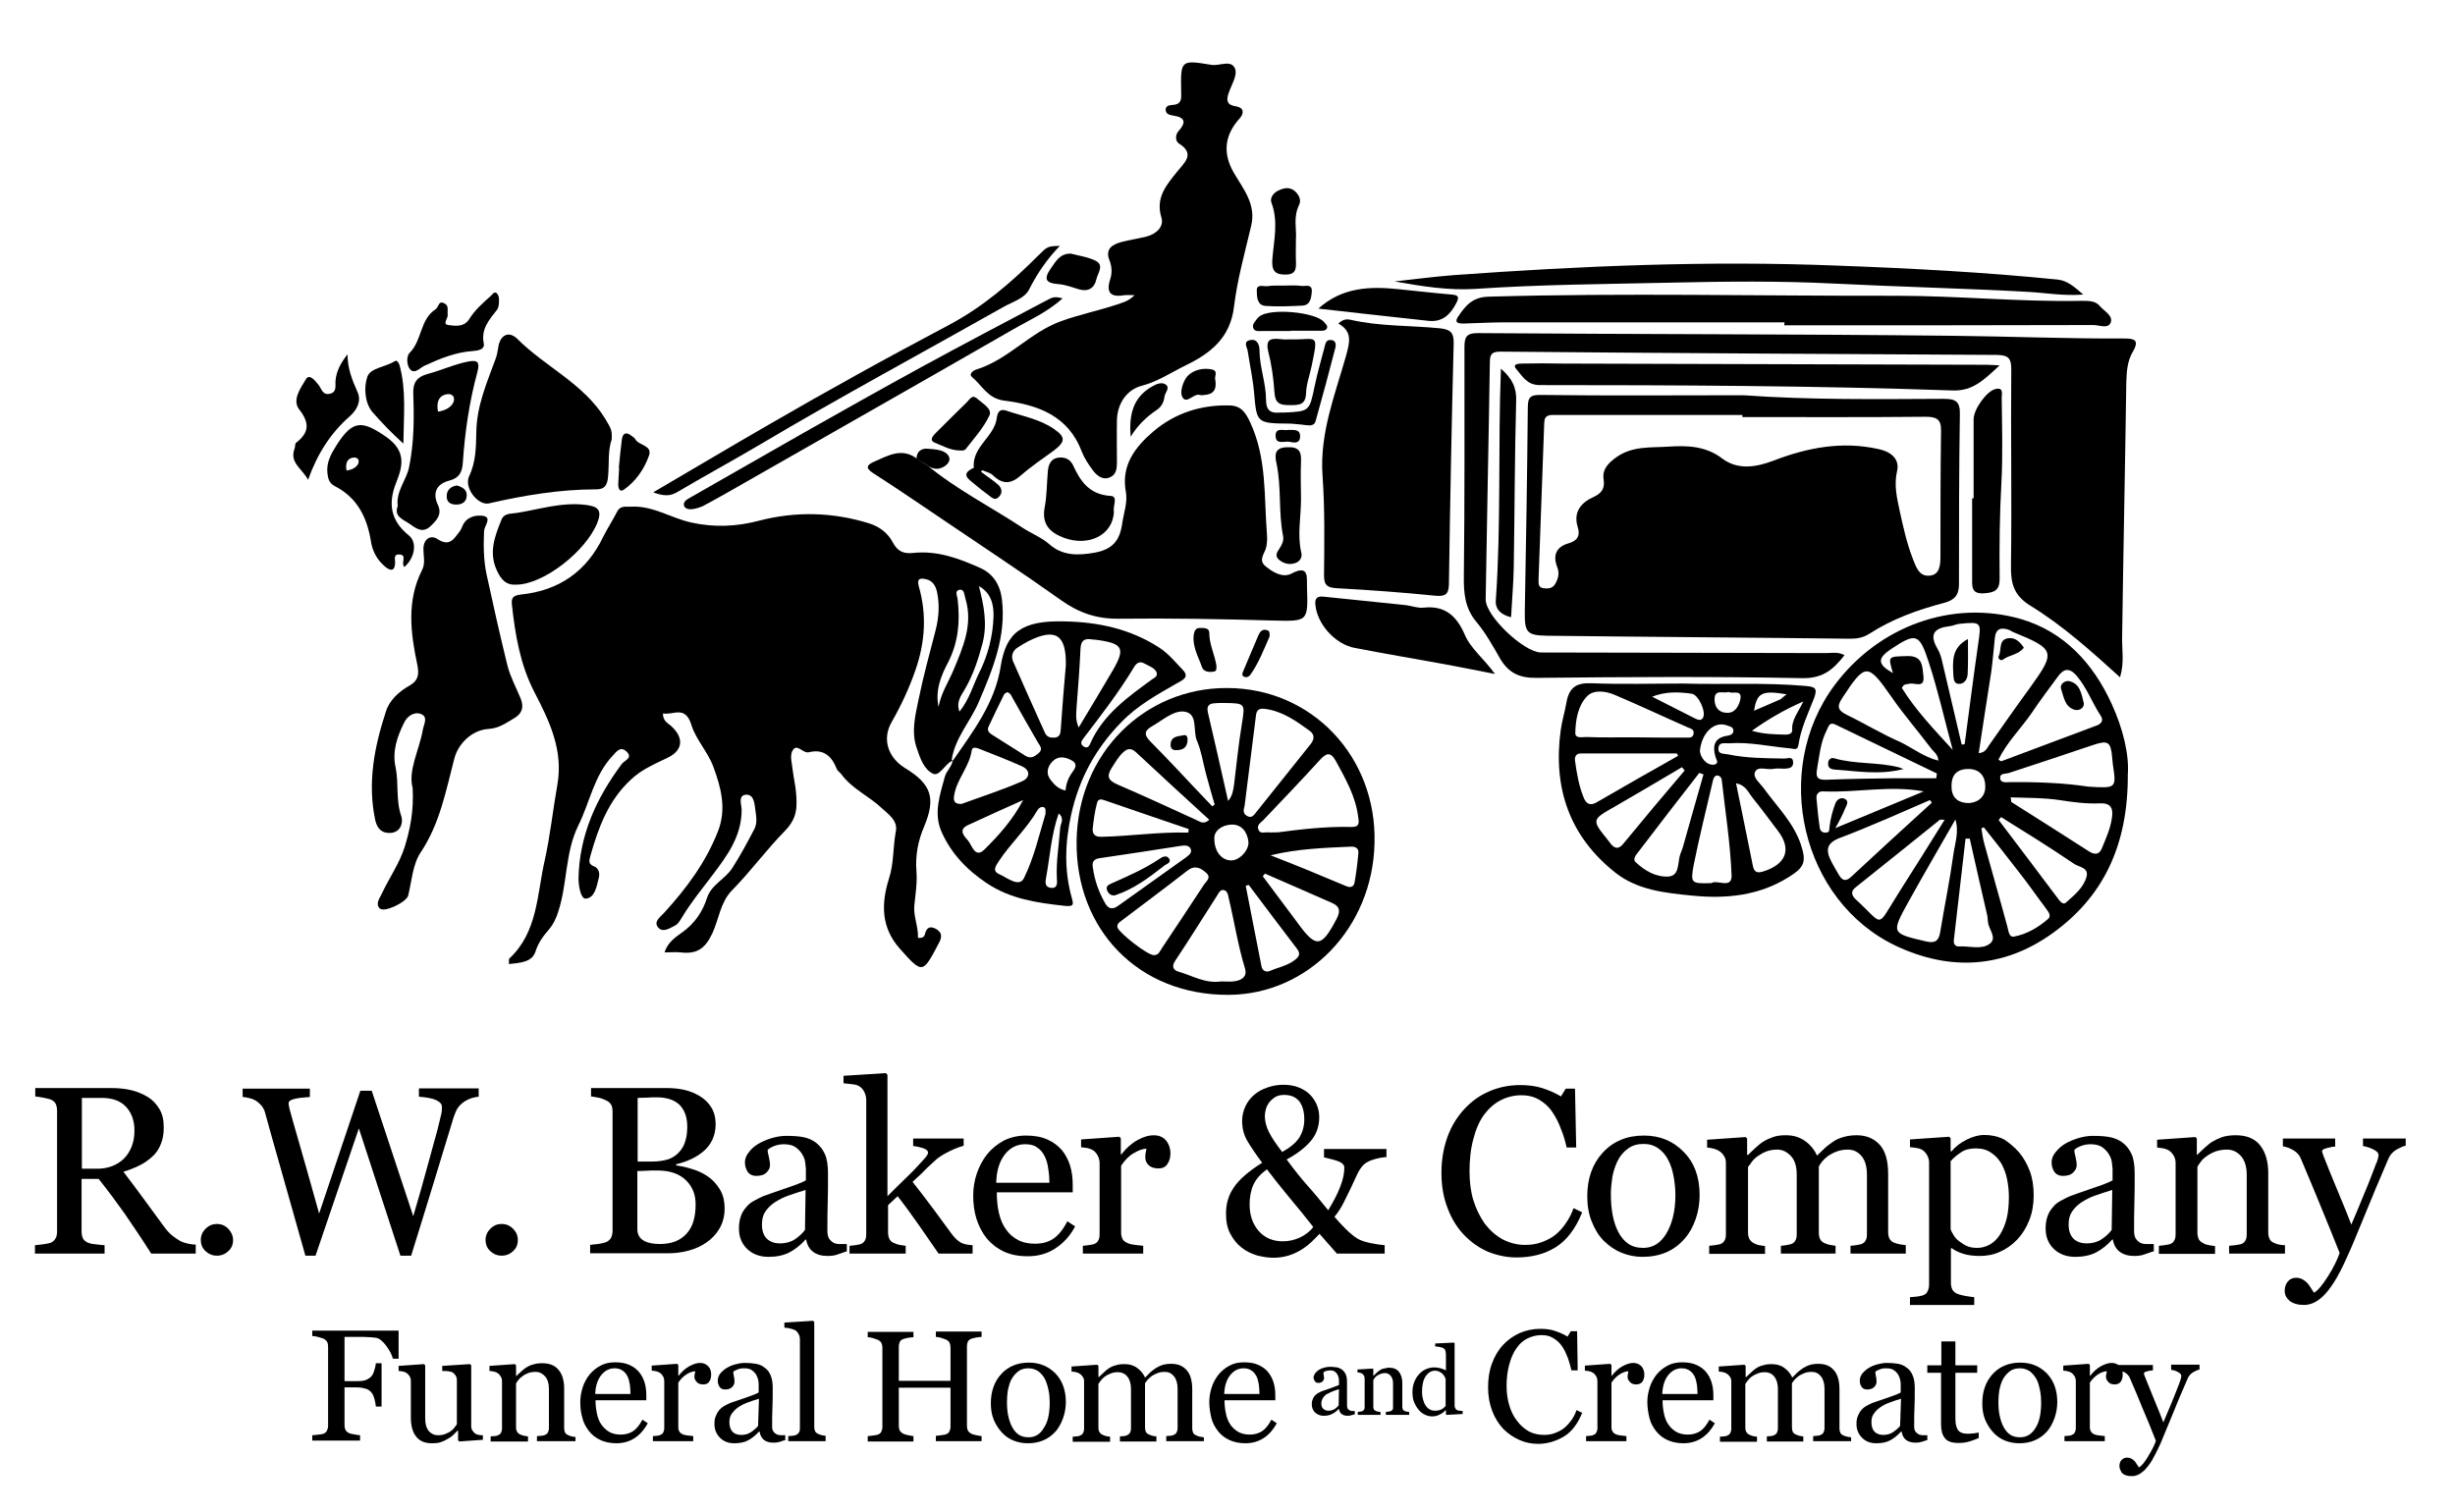 <?xml version="1.0" encoding="utf-8"?>
<!-- Generator: Adobe Illustrator 25.2.1, SVG Export Plug-In . SVG Version: 6.00 Build 0)  -->
<svg version="1.1" id="Layer_1" xmlns="http://www.w3.org/2000/svg" xmlns:xlink="http://www.w3.org/1999/xlink" x="0px" y="0px"
	 viewBox="0 0 821.6 506" style="enable-background:new 0 0 821.6 506;" xml:space="preserve">
<g>
	<g>
		<g>
			<path d="M318.9,254.7c-0.2,0-0.3,0-0.5,0.1c-2.3,1.2-4,5.1-6.1,4.2c-3.1-1.4-4.4-5.3-5.5-8.6c-1.9-5.4-0.5-10.9,0.6-16.2
				c1.6-7.8,3.7-15.5,5.7-23.2c1.1-4.3,1.4-8.5,0.5-12.8c-0.5-2.2-1.5-3.8-3.6-4.3c-1.8-0.4-3.3-0.5-2.5,2.4
				c2.7,9.4,2.1,18.7-1.1,27.9c-2.1,6.1-4.8,11.9-8,17.5c-3.3,5.7-1.2,11.9,4.5,15.4c8.7,5.3,10.4,9.9,6.4,19.5
				c-2.1,4.9-3,9.8-2.6,15c0.3,3.8-0.3,7.6-0.7,11.4c-0.4,3.6,1.4,7.2,1.2,10.9c1.4,0.2,2.1-0.3,2.3-1.1c0.5-2,1.4-3,3.5-2
				c1.9,1,2.5,2.3,1.4,4.5c-5.6,10.6-5.5,11-13.3,2.2c-6.3-7.1-6.2-15.1-3.6-23.4c1.7-5.2,1.3-10.5,2.3-15.8
				c0.7-3.6-2.3-5.6-4.6-7.7c-4.3-4.1-10-6.5-13.6-11.4c-0.5-0.7-1.3-1.1-1.6-1.9c-1.7-4.3-4.5-6.7-9.3-5.5
				c-2.1,0.5-4.1-3.4-5.6-0.3c-0.8,1.7,0,4.2,0.2,6.4c0.3,2.5,0.9,4.9,1.1,7.4c0.4,4.7,0.5,8.5-3.7,12.8c-6.2,6.3-11.5,13.6-17.8,20
				c-3.8,3.9-4.3,9.5-6.5,14.3c-2.5,5.3-5.3,7-10.6,6.4c-1.6-0.2-3.3,0-5.4,0c1.1-3.6,4-5.3,6.3-7c3.9-2.9,6.4-6.6,7.9-11.2
				c1.4-4.5,6.1-6.3,8.5-10.1c2.7-4.2,5-8.5,7.3-12.9c1.1-2,0.7-4.3,0.4-6.4c-0.3-2.1-0.4-5.1-2.9-5.2c-3,0-1.8,3.3-1.7,4.8
				c0.1,9.1-4.9,15.7-9.9,22.3c-3.4,4.5-7,8.9-9.9,13.7c-0.7,1.1-1.4,2.5-2.5,3c-1.7,0.9-4,2.4-5.5,0.8c-1.9-2,0.5-3.6,1.8-5
				c7.5-8.2,14-16.9,18.1-27.4c2.9-7.5,1-14.6-1.6-21.6c-1.8-4.9-5.9-9.2-7.3-13.9c-2.1-6.8-6.1-3.2-9.5-3.9c-0.2,2.6,1.8,3.3,3,4.5
				c4,3.8,3.6,7.9-1.4,10.3c-4.3,2.1-8.7,3.9-12.3,7.3c-7.6,7-10.9,16-13.6,25.5c-0.4,1.5-0.9,2.8,1.2,3.6c1.6,0.6,2,2.4,1.6,3.8
				c-0.7,2.8-1.3,6.8-4.4,7c-1.6,0.1-2.4-4.1-2.4-6.8c0.3-14.5,6-26.9,14.5-38.3c0.9-1.2,3.9-2,1.5-4.2c-2-1.8-3.3,0.1-4.5,1.4
				c-6.3,6.6-7.7,15.7-11.6,23.5c-4.4,9-3.6,19.2-6.6,28.5c-0.7,2.3-1.6,4.3-3.1,6.1c-1.9,2.2-3.6,4.4-4.6,7.5
				c-1.1,3.6-5.2,3.8-8.9,4.2c0.1-1-0.1-1.7,0.2-1.9c9.4-8.8,9.2-21.2,11.7-32.4c1.9-8.4,2.8-17.1,4.3-25.6
				c2.1-11.6-2.6-21.4-7.7-31.2c-4.7-9.1-6.4-19.1-7.5-29.3c-0.3-2.5,0.8-3,3.1-3.3c12.7-1.3,22-7.8,27.5-19.4
				c1.4-2.8,3.2-5.5,4.6-8.3c1.1-2.2,3-1.6,4.7-1.7c7.3-0.4,13.3,3.8,20.1,5.3c7.7,1.7,15.1,1.4,22.7-0.6
				c12.3-3.2,24.7-2.9,36.9,0.9c3.5,1.1,6.3,3.3,7.9,6.4c1.6,3,3.6,3.8,6.7,3.5c8.1-0.9,15.4,1.8,22.5,5c4.3,1.9,6.7,5.6,7.3,10.5
				c1.5,12.5-3.1,23.5-7.8,34.5c-2.8,6.5-7.9,11.9-9,19.2L318.9,254.7z M314.1,236.6c0.8-4.5,3.3-8.3,5-12.3
				c3.2-7.7,6.6-15.3,4-23.9c-0.4-1.2-0.3-3.2-1.9-3c-1.9,0.3-0.8,2.1-0.7,3.3c0.8,7.2,0.3,14-3.1,20.8
				C315,226,312.9,231,314.1,236.6z M327.6,196.2c1.7,6.5,2.9,12.7,1.2,19.2c-1.4,5.3-3.1,10.5-5.9,15.3c-1.2,2.1-3,4.2-1.8,7.5
				c3.3-4.1,4.5-8.7,6.5-12.8c3-5.9,4.7-12.5,4.9-19.1C332.6,202.5,331.7,198.4,327.6,196.2z"/>
			<path d="M583.5,132.3c22.3,1.6,44.6,1.3,66.9,1.2c3.9,0,5.6,0.7,5.5,5.1c-0.3,19-0.3,38-0.3,57c0,3.7-1.6,5.3-5,6.2
				c-8.8,2.3-17.4,5.4-25.1,10.4c-1.9,1.2-3.9,1.6-6.2,1.6c-33.8-0.4-67.6-0.6-101.4-1c-7-0.1-7.7-1.1-7.6-8.2
				c0.4-22.7,0.8-45.3,1-68c0-3.7,0.8-4.5,4.7-4.4C538.5,132.5,561,132.3,583.5,132.3z M583.1,139.6c0-0.2,0-0.5,0-0.7
				c-20.8,0-41.6,0-62.5,0c-1.9,0-3.7-0.2-3.8,2.6c-0.6,17.5-1.3,34.9-1.9,52.4c0,1.3-0.2,2.8,1.7,3c1.5,0.2,3,0.1,3.9-1.5
				c1-1.8,1.5-3.5,0.6-5.7c-1.4-3.7-0.4-6.6,3.7-7.8c2.9-0.8,4.2-2.4,3.2-5.5c-1.5-4.9,1-8.1,5.2-10c2.7-1.2,3.9-2.8,3.5-5.7
				c-0.6-3.6,1.4-5.6,4.3-7.7c5.4-3.8,11.5-3.1,17.3-3.5c6.2-0.4,12.5-0.3,18.1,4c5.2,3.9,11.3,2.9,17.1,0.7
				c11.4-4.4,23-6.6,35.1-3.9c4.7,1,7.1,3.6,6.3,7.3c-1.1,4.7-0.1,8.9,0.9,13.6c1.2,5.4,2.3,10.5,4.3,15.7c1.2,3.1,2.2,6,5.5,5.8
				c3.6-0.2,3.8-3.6,3.8-6.5c0-14,0-28,0.2-42c0.1-3.9-1.6-4.7-5.1-4.7C624.1,139.7,603.6,139.6,583.1,139.6z"/>
			<path d="M709.5,226.7c-9.8-8.9-19.2-17.3-29.9-23.9c-5.6-3.4-6.7-7.4-6.6-13.4c0.3-22-0.1-44,0.1-65.9c0-4.1-1.5-4.6-4.9-4.7
				c-55.3-0.3-110.6-0.6-165.9-1.1c-2.8,0-3.7,0.6-3.7,3.5c-0.4,26.5-1,53-1.4,79.4c-0.1,5.6,12.9,17.8,18.5,17.8
				c31.8,0.1,63.6,0.1,95.5,0.2c1.9,0,3.9-0.5,6.1,0.7c-3.7,4.7-7.1,7.8-14.1,7.7c-29.6-0.6-59.3-0.4-89-0.1
				c-5.7,0.1-9.4-1.7-12.2-6.5c-2.4-4.2-4.8-8.5-7.8-12.1c-4-4.7-4.4-9.9-4.3-15.7c0.3-25.5,0.2-51,0.2-76.5c0-3.4,0.8-4.6,4.4-4.6
				c53.1,0.4,106.3,0.3,159.4,0.9c19,0.2,38,1,56.9,0.9c3.4,0,5.3,0.4,3,4.4c-1.8,3-2.1,6.5-2.2,10.1c-0.4,28.5-1,56.9-1.4,85.4
				C710.1,217.6,711,221.7,709.5,226.7z"/>
			<path d="M712.1,259.3c0.1,23.8-8.3,41.1-25.5,53.3c-16.2,11.5-34.1,12.5-52.1,4c-31.6-15-41.9-58.6-20.5-87.3
				c14.7-19.7,39.3-28.7,62.3-22.1c14.4,4.2,24.2,14.8,30.4,28.4C710.5,243.9,712.6,252.6,712.1,259.3z M662.2,252.1
				c2.3-0.2,2.8-1.7,3.5-2.7c4.6-6.5,9.1-13,13.8-19.4c8.5-11.8,8.3-12.7-5.7-18.4c-0.5-0.2-0.9-0.5-1.3-0.7c-2.7-1-4.6-0.6-4.9,2.7
				c-0.4,3.8-0.7,7.6-1.2,11.3C665,233.9,663.6,242.8,662.2,252.1z M668.8,254.3c0.5,0.2,0.8,0.6,1,0.5c10.7-4,21.3-8,32-12
				c1.5-0.6,2.2-1.7,1.3-3.1c-2.9-4.4-4.7-9.5-8.2-13.6c-2.5-2.8-4.4-2.2-6.3,0.5c-2.9,4-6,8-8.7,12.1
				C676.3,243.9,671.6,248.5,668.8,254.3z M648.7,254.6c-0.1-2.2-1.7-3-2.6-4.3c-4.3-5.7-9-11.1-13-16.9
				c-8.1-11.6-8.8-11.6-16.6,0.3c-2,3-1.2,4.2,1.6,5.6c6,2.9,11.7,6.4,17.7,9C640,250.3,643.8,253.4,648.7,254.6z M654.4,274.3
				c-5.3,9.3-10.7,18.5-15.9,27.9c-5.6,10.2-5.5,10.2,6,12.9c2.9,0.7,4.3,0,4.8-3c1.4-8.6,3.2-17.2,4.4-25.9
				C654.2,282.3,655.7,278.6,654.4,274.3z M648,260.5c0.1-0.5,0.1-1,0.2-1.6c-11.3-5.4-22.5-10.9-33.8-16.3
				c-2.2-1.1-2.4,0.5-3.1,1.9c-2.1,4.1-2.4,8.5-3.2,12.9c-0.6,3.2,0.6,3.7,3.3,3.6c7.5-0.3,14.9-0.4,22.4-0.5
				C638.5,260.5,643.3,260.5,648,260.5z M672.9,266.9c0.2,1,0.1,1.5,0.3,1.6c8.7,5.5,17.4,11,26.1,16.6c1.8,1.1,3.3,0.9,4.1-1.1
				c1.4-3.4,2.9-6.7,3.4-10.3c0.5-3.3-0.5-5-4.2-4.8c-4.5,0.2-8.9-0.4-13.4-1.1C683.9,267,678.5,267.1,672.9,266.9z M698.8,263.3
				c9.5,0.6,9.5,0.6,8.3-7.4c-0.1-0.7-0.1-1.3-0.2-2c-0.5-5.8-1.3-6.3-7.1-4.3c-9.1,3.1-18.3,6.1-27.4,9.1c-1.2,0.4-3.2,0-3,1.8
				c0.1,1.7,2.1,1.3,3.3,1.3C681.9,261.7,691,262.1,698.8,263.3z M663.9,276.9c-0.3,0.1-0.5,0.3-0.8,0.4c0.3,1.7,0.5,3.5,1,5.2
				c2.5,9.2,5.2,18.4,7.7,27.7c0.4,1.4,0.5,3.6,2.2,3.3c4.3-0.8,8-3,11.3-5.8c1.5-1.3,0-2.7-0.8-3.9c-2.8-3.7-5.4-7.5-8.3-11.2
				C672.2,287.4,668,282.1,663.9,276.9z M650.8,274.4c-1,0-1.4-0.1-1.6,0c-9.4,7.6-18.8,15.1-28.3,22.7c-1.6,1.3-1.2,2.6,0,3.8
				c9.6,8.8,7,9.9,13.7-0.7c0.4-0.7,0.9-1.4,1.3-2.1C640.9,290.2,645.8,282.5,650.8,274.4z M646.5,268.7c-0.2-0.3-0.4-0.6-0.6-0.9
				c-10,4.3-19.9,8.8-30,12.6c-4.6,1.7-5,4.1-3.1,7.8c0.8,1.6,1.8,3.2,2.7,4.8c1.1,1.8,2.3,2.1,4,0.5
				C628.4,285.2,637.4,277,646.5,268.7z M656.5,249.2c0.3,0,0.7,0,1-0.1c1.5-11.1,2.9-22.3,4.5-33.4c1.1-7.5,1.2-7.6-6.2-6.9
				c-1.1,0.1-2.2,0.7-3.3,0.8c-5,0.6-7.1,2.5-4,7.7c1.3,2.2,1.6,5,2.3,7.6C652.7,233,654.6,241.1,656.5,249.2z M659.2,280.7
				c-0.5,0-1,0-1.4,0c-1.3,11.3-2.6,22.5-3.9,33.8c-0.2,1.3,0.3,2.4,1.8,2.3c3.4-0.2,7.4,1.2,10.2-0.9c2.6-2-0.4-4.8-0.6-7.3
				c-0.1-0.7-0.1-1.3-0.2-2C663.1,297.9,661.1,289.3,659.2,280.7z M669.7,273.5c-0.3,0.3-0.5,0.6-0.8,1c6.7,8.8,13.3,17.6,20,26.5
				c0.6,0.8,1.6,1.9,2.4,1.2c2.8-2.5,6-5,7-8.8c0.8-3-2.6-3.2-4.1-4.2C686.1,283.7,677.9,278.6,669.7,273.5z M653.5,251
				c-2.7-9.9-4.9-19.9-8.1-29.6c-3.1-9.5-4.3-9.6-12.6-4.1c-4.6,3.1-4.5,5.1,0.7,8c-1.7-5.8-1.7-5.5,4.9-5.7
				c5.2-0.1,4.9,3.6,5.3,6.7c0.5,4.4-3.1,2-4.9,2.6c-0.7,0.2-1.7-0.1-2.3,1.4C641,237.6,647.2,244.1,653.5,251z M643.8,264.9
				c-11.4-2.1-22.5,0.5-33.7,0c-1.3-0.1-2.3,0.8-2.2,2.2c0.3,3.3,0.6,6.6,1.1,9.9c0.1,1.1,0.9,1.8,2.1,1.7c1.4-0.1,1-1,1.2-2.1
				c0.3-2.6,1-5.2,1.9-7.6c0.4-1.2,1.7-2.3,3.2-1.6c1.4,0.7,0.7,2,0.2,3c-0.9,2.2-2,4.4-3.4,6.8C624,273.1,633.9,269,643.8,264.9z
				 M658.9,268.8c3.5-0.2,5.6-2.5,5.5-5.6c0-3.3-1.8-5.9-5.9-5.8c-3.8,0.1-5.4,2.2-5.4,5.6C653,266.6,654.9,268.8,658.9,268.8z"/>
			<path d="M310,155.5c10,8.3,21.5,14.1,32.3,21.2c2.9,1.9,6.3,3.2,8.9,5.5c4.6,4,9.8,3.7,15.1,2.8c6-1.1,8.5-4,9.3-10
				c0.5-3.4,1.8-6.8,1.2-10.3c-1.7-8.9,3.1-15.1,9.2-20.3c7.2-6.1,15.8-8.9,25.4-8.7c3.9,0.1,5.4,2.2,7.1,5.9
				c5.5,12,4.5,24.7,5.5,37.2c0.1,1.6,0.1,3.4-0.4,4.9c-0.7,2-2.4,3.9-0.1,5.8c2.5,2.1,5.8,4,8.7,2.5c6-3.2,5.1,1.4,5.2,4.3
				c0.4,11.9,0.4,11.7-11.6,11.4c-17.1-0.5-34.3-0.8-51.4-0.6c-7.4,0.1-13.4-2-19.3-6.2c-12.8-9.1-26-17.8-39-26.6
				c-8-5.4-15.9-10.8-24-16c-2.6-1.7-1.9-2.7,0.3-3.7c4.8-2.1,9.5-5,14.7-0.9C307.8,154.3,308.9,154.9,310,155.5z"/>
			<path d="M379.7,98.8c-1.7,0-2.5-0.1-3.3,0c-4.6,0.8-6.4-0.7-4.8-5.5c0.6-1.9,0.5-4-0.2-5.9c-1.7-4,0.7-5.5,3.9-6.4
				c2.7-0.7,5.5-1.1,8.3-1.8c3.3-0.8,6-3.3,5.1-6.3c-2.1-6.8,1.7-11,5.3-15.5c2.4-3,6.1-5.9,0.5-9.4c-1.2-0.8-1.2-2.9-0.1-4.1
				c2.6-2.9,2.3-4.6-1.7-5.2c-1.1-0.2-2.5-0.4-2.6-1.9c0-1.6,1.5-1.6,2.6-1.7c3-0.3,2.6-2.4,2.6-4.4c-0.2-10.6-0.2-10.7,10.1-9
				c2.8,0.5,6.8-2,8,1.5c0.7,2.1-1.3,5.3-2.2,7.9c-0.9,2.5-0.6,4.1,2.5,4.5c2.5,0.4,2.8,2.2,1.2,4c-5.2,5.7-5.7,11.8-2,18.2
				c3.2,5.5,7.6,10.6,5.8,17.9c-2.1,8.9-4.6,17.8-5.7,26.8c-1.2,10.6-7.9,15.8-16.4,19.9c-4.7,2.3-9.1,5.3-14.4,6.7
				c-5.2,1.3-8.3,6.1-8.4,11.6c-0.1,4.7,0,9.3,0,14c0,2.1-0.2,4.2-2.4,5.1c-2.4,1-4.3-0.6-5.6-2.3c-1.5-2-2.9-4.1-3.8-6.4
				c-4.5-12-14.8-15.6-25.9-17c-5.6-0.7-7.4-5.1-10.8-7.9c-1.2-1,0.4-2.2,1.4-2.5c10.7-3.3,17.9-12.4,28.4-16.2
				c6.1-2.2,12.4-3.5,18.5-5.5C375.5,101.3,377.5,101,379.7,98.8z"/>
			<path d="M460,282.2c-0.6,28.4-22.2,50.6-48.7,50.8c-30.4,0.2-51.4-22-51-51.5c0.4-29.6,23-51.3,50.3-51.2
				C439.2,230.3,460.8,253.5,460,282.2z M427.7,278.6c7.6-1,16-2,24.5-1.8c3,0.1,2.6-1.6,2.3-3.6c-0.9-6.8-4.2-12.5-7.4-18.4
				c-1.9-3.4-3.3-2.7-5.5-0.3c-6.2,6.8-12.5,13.4-18.8,20c-0.9,0.9-2.4,1.7-1.6,3.3c0.6,1.4,2,0.7,3.1,0.8
				C425.2,278.7,426,278.6,427.7,278.6z M416.5,269.9c-0.6,1.7-0.2,2.7,1,3.3c1.4,0.7,2.1-0.3,2.8-1.2c6.1-7.6,12.2-15.3,18.3-22.9
				c1.3-1.6,1.4-3.2-0.2-4.4c-4.5-3.3-9.1-6.6-14.9-7.4c-2.2-0.3-3,0.3-3.2,2.4C419,249.9,417.7,260.1,416.5,269.9z M408.7,328.5
				c1.5,0,3.2,0.2,4.8-0.1c2.2-0.4,3.9-1.6,3.2-4.1c-2.4-7.8-3.6-15.8-5.5-23.7c-0.2-1-0.4-2.5-1.8-2.7c-1.1-0.1-1.6,1.1-2.1,1.9
				c-4.7,7.3-9.2,14.6-14,21.8c-1.5,2.2-0.3,3.3,1.3,3.7C399.1,326.6,403.4,329.3,408.7,328.5z M386.1,319.7
				c1.7,0.1,2.1-1.4,2.8-2.4c4.7-7,9.3-14,13.9-21c0.8-1.3,2.8-2.5,0.8-4.2c-1.8-1.6-3.7-2.6-6.2-0.7c-7.3,5.7-14.7,11.2-22.1,16.8
				c-0.8,0.6-1.6,1.1-1.3,2.3C374.7,312.4,384,319.7,386.1,319.7z M405.7,269.9c0.3-0.2,0.5-0.4,0.8-0.6c-1-3.4-2-6.9-2.9-10.3
				c-1-3.7-1.5-7.5-3-11c-1.5-3.3,0.5-9.1-4.2-9.8c-3.6-0.5-7.2,2.8-10.7,4.8c-3.1,1.7-2.7,3.2-0.6,5.3c2.8,2.8,5.5,5.7,8.3,8.6
				C397.4,261.2,401.5,265.5,405.7,269.9z M365.7,290.1c0.6,4.7,2.1,8.7,4.3,12.5c1.2,1.9,2.7,1.7,4.2,0.6
				c7.6-5.4,15.1-10.8,22.7-16.2c0.9-0.7,2.1-1.5,1.6-2.8c-0.5-1.2-1.8-1.3-3.1-1.1c-9,1.4-18,2.8-27,4.1
				C366.3,287.4,365.4,288.3,365.7,290.1z M404.7,274.4c-8.3-7.6-16.3-14.9-24.3-22.4c-1.7-1.6-2.9-1.7-4.6-0.1
				c-1.6,1.5-2.6,3.4-3.8,5.2c-1.8,2.9-1,4.2,2,5.5c8.8,3.8,17.5,7.8,26.2,11.8C401.5,274.9,402.7,276.2,404.7,274.4z M423.3,292.4
				c-0.2,0.3-0.4,0.6-0.7,0.9c2,2.6,3.9,5.3,5.9,7.9c2,2.7,4,5.3,5.9,7.9c6.1,8.4,7.9,8,12.9-1.5c1.6-3,0.7-4.4-1.6-5.4
				C438.3,298.9,430.8,295.7,423.3,292.4z M425.2,286.3c8.6,3.3,17,6.8,25.3,10.3c1.1,0.5,2.5,0.5,2.8-1.1c0.6-3.3,1-6.6,1.3-9.9
				c0.2-1.8-1.2-2.3-2.6-2.2C443.1,283.8,434.2,284.1,425.2,286.3z M417.9,296.2c-0.3,0.1-0.7,0.2-1,0.3c1.8,9,3.5,18.1,5.3,27.1
				c0.3,1.4,1.6,1.9,2.8,1.4c2.7-1.2,5.7-1.7,8.1-3.5c1.5-1.1,2.4-2.1,0.9-4C428.6,310.4,423.2,303.3,417.9,296.2z M411,268.1
				c1.6-1.9,1.7-3.7,2-5.5c0.8-6.7,1.5-13.5,2.6-20.2c1.1-7,1.3-7-6.1-7.1c-1,0-2,0-3,0.1c-1.8,0.1-2.7,0.8-2.3,2.9
				C406.5,248.1,408.7,257.9,411,268.1z M397.7,278.7c0-0.4,0.1-0.8,0.1-1.2c-9.2-3.1-18.4-6.3-27.5-9.4c-1.2-0.4-2.8-1.2-3.2,0.8
				c-0.7,2.7-1.1,5.5-1.4,8.3c-0.2,1.9,0.7,3,2.9,2.9C378.3,279.9,387.9,278.4,397.7,278.7z M406.4,280.8c0,4.4,2.6,7.2,5.6,7.2
				c2.7,0.1,6.1-3.4,5.8-6.3c-0.4-3.3-2.3-5.8-5.7-5.7C408.6,276.2,406.2,278.3,406.4,280.8z"/>
			<path d="M447.9,108.3c1.6-1.5,2.8-1.5,3.9-1.3c9.9,2.3,20.1,1.9,30.2,2.9c3.3,0.4,4.5,1.3,4.5,4.8c-0.7,27-1.2,53.9-1.6,80.9
				c-0.1,3.4-1.2,4.1-4.6,3.8c-10.9-1.1-21.8-1.9-32.8-2.5c-3-0.2-4.4-0.7-4.4-4.2c0.1-11.2,0.3-22.3-0.5-33.5
				c-1-14.2,4.2-27.1,7.9-40.2C451.7,114.5,452.7,111,447.9,108.3z"/>
			<path d="M138.1,263.8c-1.6-6,2.2-12.6,3.4-19.5c0.3-1.8,1.9-4.3-0.6-5.3c-2.4-0.9-4.7,0.8-5.7,3c-2.3,4.6-4,9.6-2.8,14.9
				c1.1,5.3,0,10.9,1.9,16.3c0.7,2-0.1,5.3-3.5,5.6c-2.8,0.2-4.5-1.2-5.2-4.2c-2.7-12.6-0.3-24.7,3.6-36.6c1.2-3.7,4.4-6.6,8-8.6
				c2.7-1.6,3.1-3.5,2.5-6.7c-2.3-10.8-3.7-21.6,1.6-32c1.1-2.2,0.4-4.6,0.4-6.9c0-3.5,2.5-4.9,4.8-3.3c3.9,2.5,5.3,0,7.1-2.3
				c0.5-0.6,0.9-1.4,1.2-2.2c1.4-3.2,4.8-3.7,7-3.3c2.9,0.6,0.3,3.3,0.2,5c-0.2,4.8-0.2,9.6,0.8,14.4c2.2,10.2,4.5,20.4,7,30.6
				c1,3.9,2.9,7.4,4.4,11c1.3,3.2,0.4,5.2-2.1,6.7c-2.7,1.6-5.2,3.4-8.6,3.6c-5.4,0.3-10.2,4.8-11.5,10.1
				c-2.8,10.7-4.8,21.6-11.2,31.2c-2.7,4-3,9.6-4.2,14.5c-0.6,2.2-8.2,5.9-9.6,4.2c-1.4-1.6,0.1-3.4,0.8-4.9
				c2.4-5.2,5.8-9.9,7.6-15.5C137.3,277.4,138.5,271.5,138.1,263.8z"/>
			<path d="M563.3,228.8c13.6,0.4,27.3-0.4,40.9,0.8c3.1,0.3,4.2,0.6,2.9,4.1c-2,5.1-4.4,10.1-5.2,15.5c-0.3,2.2-1.5,1.4-2.8,1.3
				c-6.8-0.6-13.5-2.2-20.4-1.7c-1.4,0.1-3.4-0.6-3.6,1.6c-0.2,2.2,1.8,1.8,3.2,2.1c6.2,1.3,12.6,1.3,18.9,1.4
				c1.2,0,2.9-0.9,2.9,1.4c0,1.8-1.5,1.9-2.9,2c-1.3,0-2.7-0.2-4,0.1c-2,0.3-5-1.1-5.9,1.1c-0.7,1.9,1.8,3.7,3,5.4
				c4.4,6.1,9.9,11.4,12.4,18.8c1.9,5.8,1.2,7.6-4.1,10.9c-9.9,6.2-20.8,7.3-32.1,6.2c-9.1-0.9-18.4-1.8-25.9-7.7
				c-15.4-12.2-20.9-28.4-18.3-47.6c0.4-3.1,1.4-6.2,1.9-9.2c0.9-5.2,3.3-6.8,8.4-6.6C543,229.1,553.2,228.8,563.3,228.8z
				 M546.7,246.8C546.7,246.9,546.7,246.9,546.7,246.8c5.8,0.1,11.6,0.1,17.5,0.1c1.1,0,2.5,0.2,2.6-1.5c0.1-1.3-0.9-1.5-1.9-1.9
				c-8.2-3.6-16.2-7.4-24.5-10.9c-3.1-1.3-7.1-1.9-9.4,0.6c-2.9,3.1-3.7,7.7-3.8,12c-0.1,2.1,2.2,1.5,3.6,1.5
				C536,246.9,541.3,246.8,546.7,246.8z M561.6,253c-0.1-0.3-0.3-0.5-0.4-0.8c-10.7,0-21.5,0-32.2,0c-1.4,0-2.1,1-1.9,2.4
				c0.6,4.3,1.3,8.6,3,12.6c0.8,1.9,2.1,2.5,4,1.5C543.2,263.4,552.4,258.2,561.6,253z M570.1,259.2c-0.5-0.2-1-0.3-1.4-0.5
				c-7.1,9.1-14.2,18.3-21.2,27.5c-0.5,0.7-0.8,1.7-0.2,2.3c3.1,2.9,6.7,5.1,11,4.9c3.4-0.2,3.2-3.6,3.7-6.2
				c0.2-1.1,0.7-2.2,1.1-3.3C565.4,275.6,567.8,267.4,570.1,259.2z M572.8,295.6c1.7-1.3,6.8,2.1,6.7-2.5
				c-0.4-10.7-2.1-21.4-3.3-32.1c-0.1-0.8-0.9-1.6-1.8-1.4c-0.5,0.1-1,0.9-1.1,1.5c-2.2,9.5-4.6,19-6.5,28.5
				C565.7,295.7,566,295.8,572.8,295.6z M563.8,257.9c-0.3-0.4-0.6-0.7-0.9-1.1c-7.5,4.4-15,8.9-22.5,13.2
				c-7.8,4.4-7.8,4.4-2.2,11.3c0.3,0.4,0.6,0.8,0.9,1.2c1.4,1.7,2.7,1.7,4.1,0C550,274.2,556.9,266,563.8,257.9z M581,262.2
				c1.9,9.4,3.8,18.4,5.6,27.5c0.4,2.1,1.3,2.7,3.5,2c7.7-2.4,9.6-7.5,4.9-13.6c-2.8-3.7-5.6-7.5-8.5-11.1
				C585.1,265.3,584.3,262.8,581,262.2z M552.9,233.2c4.8,2.4,9.6,4.9,14.4,7.3c0.9,0.4,1.9,0.9,2.6-0.2c1.2-1.8-1.4-7.8-3.8-8.1
				C561.8,231.6,557.5,231.4,552.9,233.2z M603.5,234.8c-6.4,2.8-11.7,5.9-17.2,9.8c4.1,1.2,7.7,1.2,11.3,1.3c1,0,2.2-0.3,2.2-1.5
				C599.5,241,601.8,238.4,603.5,234.8z M568.9,251.2c0,1.1,0.7,3,2.4,4.2c0.7,0.5,2.1,0.8,2.8,0.4c1.2-0.6,0.2-1.6,0-2.5
				c-1-3.5-0.5-6.3,3.8-7c0.9-0.1,2.2-0.5,2.2-1.6c0.1-1.5-1.5-1.6-2.5-2C573.7,241.5,569.6,245.1,568.9,251.2z M578.5,231.6
				c-1.7,0.7-4.8-1.2-4.7,2.7c0.1,3,2,4.4,4.5,4.3c2.7-0.1,3.9-2.9,4.2-4.9C582.8,230.7,579.8,232.4,578.5,231.6z M597.9,232.4
				c-8.3-1.4-9.9-0.5-10.9,5.5c3-1.3,5.9-2.5,8.8-3.8C596.3,233.8,596.7,233.3,597.9,232.4z"/>
			<path d="M318.7,254.9c6.8-9.9,14.3-19.5,16.2-31.9c1.8-11.3,7-15.4,21.4-15c11.2,0.2,22,2.5,31.7,8.8c3.2,2.1,5.4,4.9,7.9,7.5
				c2.4,2.5-0.5,3.5-2,4.4c-6.6,3.8-13.2,7.4-18.6,13c-8.6,8.8-14.1,18.8-16.8,30.9c-2.1,9.5-2.4,18.7,0.2,28
				c0.7,2.4,0.5,2.9-2.5,2.6c-9.2-1-18.1-2.3-26-7.6c-6.6-4.4-12-10-15.2-17.4c-2.6-6.1-0.4-12.3,1.2-18.2c0.5-1.9,2.3-3.3,2.6-5.3
				C318.9,254.7,318.7,254.9,318.7,254.9z M356.7,222.7c0.2-10.3-3.5-12.6-12.5-8.1c-1.2,0.6-2.3,1.3-3.4,2
				c-1.9,1.1-2.5,2.9-1.8,4.7c3.5,8,7.1,16,10.7,24c0.7,1.5,1.9,1.7,3.3,1.6c1.8-0.2,1.9-1.5,2-2.9
				C355.5,236.7,356.1,229.5,356.7,222.7z M321.8,269.1c6.8-2.5,13.7-4.7,20.3-7.6c2.5-1.1,3-3.7-0.3-5.1c-4.5-2-9.1-3.8-13.7-5.6
				c-1-0.4-2.7-1.1-2.9,0.4c-0.8,5.4-4.8,9.4-5.8,14.6C319,267.8,319.1,269.2,321.8,269.1z M361,243.5c4-6.7,7.8-12.9,11.4-19.1
				c4.3-7.4,3.4-9-5.2-10.2c-0.7-0.1-1.3-0.1-2-0.2c-2.6-0.4-3.5,0.7-3.6,3.3c-0.3,6.5-0.8,12.9-1.3,19.3
				C360.2,238.8,359.8,240.8,361,243.5z M337.1,231.7c-0.3,0.2-0.9,0.4-1.1,0.8c-1.8,3.6-3.5,7.2-5.2,10.8c-0.5,1.1,0.1,1.9,1,2.5
				c3.8,2.4,7.6,4.8,11.4,7.2c1.8,1.1,3.1,0.2,4.4-0.9c1.5-1.3,0.5-2.4-0.2-3.5c-2.9-5-5.8-10.1-8.6-15.1
				C338.4,232.7,338.1,232,337.1,231.7z M349.9,272.4c0-1.2,0.1-2-0.6-2.2c-0.9-0.3-1.7,0.3-2.1,1c-3.6,6.2-8.9,11-12.9,17
				c-1,1.6-2.4,3.3,0.1,4.4c2.7,1.2,6.7,4.6,8.3,1.3C346.1,287,347.8,279.3,349.9,272.4z M342.4,267.8c-6.2,2.8-12.3,5.5-18.5,8.4
				c-3.4,1.6-1.1,3.8,0.1,5.2c1.3,1.6,2.3,5.9,5.3,3.1C334.3,279.6,339,274.3,342.4,267.8z M387.1,225.1c-0.7-1.6-2.5-2.1-4.1-3
				c-1.7-1-2.8,0-3.6,1.4c-5,8.3-10.9,15.9-16.7,23.5c-0.8,1-1.4,2,0,2.9c1.1,0.7,1.8,0,2.2-1.1c4.3-9.7,12.7-15.6,20.8-21.5
				C386.5,226.8,387.4,226.4,387.1,225.1z M356.6,264.6c0.2-2.7,1.2-4.7,2.6-6.6c0.9-1.2,1.2-2.5-0.4-3.4c-2.1-1.2-4.5-1.7-6.4,0.1
				c-2,1.9-2.5,4.4-0.6,6.6C352.9,262.7,354.2,264.1,356.6,264.6z M354.3,272.3c-2.5,7.1-2.9,14.3-4.2,21.4
				c-0.3,1.6-0.5,3.2,1.6,3.5c2.3,0.2,2.1-1.7,2-3.1c-0.3-5.7,0.7-11.3,1.1-16.9C354.9,275.6,356.4,274,354.3,272.3z"/>
			<path d="M597.2,107.9c-31.3,0-62.6,0-94,0c-4.5,0-9,0.3-13.5,0.4c-1.5,0-3.1-0.2-1.8-2.2c2.5-3.7,4.8-6.7,10.4-6.8
				c45.5-1.3,91-0.2,136.4-0.3c20.7,0,41.3,2.1,61.9,1.7c2.1,0,4.6-0.1,6.1,1.7c1.4,1.7,4.5,3.2,3.7,5.5c-0.8,2.3-3.8,0.9-5.8,0.9
				c-34.5,0.1-69,0.1-103.5,0.1C597.2,108.5,597.2,108.2,597.2,107.9z"/>
			<path d="M204.7,147.2c-1.4,3.8-0.7,8.5-1.3,13.2c-0.4,2.4-1.4,3.4-3.9,3.4c-12.2,0-24.1,2-35.9,4.7c-3.6,0.8-8.4-5.2-6.6-9.1
				c2.3-4.8,2.3-9.9,2.4-14.6c0.1-9,3.6-16.8,6.5-24.8c0.4-1.1,0.6-2.2,0.8-3.4c0.5-4.4,3.5-6.1,6.5-3.1
				c9.3,9.3,22.1,14.9,29.3,26.6C204.4,143.4,204.9,143.7,204.7,147.2z"/>
			<path d="M697.2,98.6c-7,0.5-12.7-0.6-18.4-0.9c-21.8-1.2-43.6-1.7-65.4-2.8c-18-0.9-35.9-0.7-53.8-0.3
				c-21.9,0.5-43.9,0.6-65.8,2.1c-9,0.6-18.1-0.9-27.1-2.5c6.6-0.7,13.1-1.6,19.7-2.1c42.7-3.1,85.4-4.9,128.2-3.2
				c24.7,0.9,49.5,2.2,74.2,4.7C691.9,94,694.1,95.9,697.2,98.6z"/>
			<path d="M669.2,122.3c-5.2,4.8-8.9,8.6-15.6,8.4c-46.1-1.6-92.2-1.8-138.3-1.8c-4.3,0-5.8-3-7.8-5.3c-1.6-1.8,0.8-1.9,1.9-1.9
				c4.5-0.1,9-0.1,13.5,0c47.3,0.1,94.6,0.3,141.9,0.4C665.7,122.1,666.7,122.2,669.2,122.3z"/>
			<path d="M500.3,225.6c-6.5-1.3-11.7-2.3-17-3.3c-9.9-1.8-19.9-3.5-29.8-5.4c-6.7-1.2-12.8-8.1-13.3-14.6
				c-0.2-1.9,0.6-2.8,2.6-2.6c9.1,0.9,18.1,1.9,27.2,2.8c2.1,0.2,4.3,1.1,6.4,0.9c7.1-0.8,11,2.7,13.7,8.8
				C492.1,217.1,496.6,220.4,500.3,225.6z"/>
			<path d="M172.7,195.7c-3,0.2-4.8-1.3-6.3-4.5c-3-6.2-0.8-11.7,1.4-17.2c0.9-2.3,3.2-2,5.1-2.3c7.6-1.2,15.1-3.7,23.1-2.7
				c4.1,0.5,5.6,1.7,3.9,6C196.1,184.5,181.9,195.7,172.7,195.7z"/>
			<path d="M218.6,164.8c13.7-8,26.4-15.6,39.1-22.9c9.5-5.5,19-10.9,28.6-16.2c10.4-5.8,20.9-11.4,31.4-17
				c11.3-6,20.8-14.2,29.8-23.2c3-3,3.1-3.1,7.2-3.2c-4.4,4.5-7.6,9.3-10.3,14.6c-1.5,3-5.5,4.1-8.5,5.8
				c-27.1,15.3-54.6,30.1-81.4,46c-9.3,5.5-18.7,10.6-28,16.1C224.2,166.1,222.1,166.1,218.6,164.8z"/>
			<path d="M660.5,166.8c0-8.8,0-17.7,0-26.5c0-3.3,4.4-9.5,7.4-10.1c2.7-0.6,2,1.7,2,2.9c0.1,9.5,0.4,19-0.1,28.5
				c-0.6,10.7-0.7,21.3-0.6,31.9c0.1,4.2-1.8,4.9-5.4,5.1c-4,0.2-3.8-2.2-3.8-4.8c0-9,0-18,0-27
				C660.2,166.8,660.4,166.8,660.5,166.8z"/>
			<path d="M355.6,99.9c-5.4,4.8-11.3,7.3-16.8,10.5c-30.6,17.6-61.3,35-91.9,52.5c-3.7,2.1-7.5,4.3-11.3,6.3
				c-1.1,0.6-2.5,1-3.7,1.2c-1.1,0.2-2.7,0-3-1.2c-0.3-1.2,0.9-2,2-2.6c12.7-7.2,25.3-14.5,38-21.7c13.1-7.4,26.2-14.8,39.4-22
				c14.1-7.7,28.4-15.2,42.6-22.7C352,99.6,353.2,99.1,355.6,99.9z"/>
			<path d="M328.3,157.9c1.9,1.5,4,2.8,5.8,4.4c1.2,1.1,1.5,2.7,0.2,4c-1.3,1.4-2.3,0.3-3.4-0.5c-1.6-1.2-3.2-2.4-4.7-3.7
				c-2-1.7-5-3.4-0.3-5.5c-0.7-7.1,7-10.4,7.7-16.8c0.3-2.3,1.4-3,3.3-2.3c5.3,1.8,11,2.8,15.7,6c4.1,2.8,4,4.3,0.1,7.3
				c-3.7,2.7-7.6,5.3-11,8.3c-3.4,3-6.2,3.1-9.4,0c-0.9-0.9-2.3-1.1-3.5-1.7C328.6,157.5,328.5,157.7,328.3,157.9z"/>
			<path d="M372.8,171.2c-0.3,7.9-8.4,11.9-16.8,8.8c-4.7-1.8-7.4-4.5-6.4-10.1c0.8-4.1,0.7-8.3,1.1-12.4c0.2-2.1,1.1-4,3.4-4.3
				c2.1-0.3,4,0.4,5,2.5c2.5,5.5,5.5,9.8,12.5,10.3C374.4,166,372.3,169.6,372.8,171.2z"/>
			<path d="M502.3,123.4c3.9,3.4,5.3,6.5,5.1,11c-0.5,18.5-0.5,37-0.8,55.5c-0.1,5.5-0.6,10.9-0.9,16.7c-3.3-0.8-5.4-2.6-5.1-5.8
				C502.4,175.3,501.3,149.8,502.3,123.4z"/>
			<path d="M116.3,118.6c0,4.6,1.5,8.5,3.3,12.5c1.3,2.8,0.3,5.7-2.6,8.3c-6.3,5.5-10.8,12.5-13.9,21.2c-2.1-3.9-6.3-5.7-4.5-10.5
				c0.2-0.6,0.1-1.6,0.5-1.9c4.4-3.4,4.6-6.6,1-11.2c-2.4-3.1,0.5-7.1,2.3-10.1c1.2-1.9,3,0.5,4.1,1.8c1.1,1.3,1.4,3.7,3.9,3.1
				c2.5-0.6,1.7-2.8,1.9-4.5C112.6,124.1,114.1,121.4,116.3,118.6z"/>
			<path d="M149.8,105.3c0.3,1.1-1.9,3.2,0.2,3.5c2.3,0.3,5.4,0.8,7.1-2.1c1.9-3,4.5-5.3,7.1-7.6c0.6-0.5,1.1-1.6,2-1
				c0.5,0.4,0.8,1.4,0.8,2.1c0,1.1,0,2.5-0.6,3.4c-2.6,3.4-5.5,6.4-4.5,11.4c0.4,2-2,2.4-3.7,2.5c-5.7,0.4-10.9,2.5-16.1,4.9
				c-1.5,0.7-3.3,2.9-4.8,1.3c-1.3-1.4-1.3-4.6-0.2-5.6c4.2-4.2,3.4-11.2,8.7-14.6c1-0.6,0.9-3,2.8-2
				C150.3,102.2,149.7,103.8,149.8,105.3z"/>
			<path d="M441.2,103.3c8-7.2,17.3-7.5,26.9-6.5c5.9,0.6,11.9,1.3,17.8,1.8c2.2,0.2,2.5,0.8,1.5,2.8c-2,3.9-4.7,6.5-9.3,6
				C465.9,106.1,453.7,104.7,441.2,103.3z"/>
			<path d="M432,113.6c8.8,0.2,9.3-2.5,7,8.7c-0.6,3.1-1.8,6.1-1.9,9.2c-0.1,4.3-2.7,4.1-5.7,4.1c-3.2,0-4.7-0.7-4.9-4.4
				c-0.3-4.4-0.9-9-2-13.2c-1.1-4.5,0.7-4.8,4-4.5C429.6,113.7,430.8,113.6,432,113.6z"/>
			<path d="M435.4,167.1c0,6-1.3,12,0.1,17.9c0.4,1.6-0.5,3-2.1,3.5c-1.9,0.6-3.6,0.2-5.2-1c-1.7-1.3-0.9-2.6,0-3.9
				c0.8-1.3,1.5-2.5,1.2-4.2c-1.6-8-0.5-16.3-2.2-24.3c-0.6-2.6-0.8-5.3,3.5-5.4c3.9-0.2,4.9,1.3,4.7,4.9
				C435.2,158.8,435.4,162.9,435.4,167.1z"/>
			<path d="M432,141.8c-11.5-0.1-11.4-0.1-12.3-10.3c-0.4-4.6-1.4-9.2-2.1-13.8c-0.2-1.5-1.8-3.5,1-3.9c2.2-0.4,2.9,1.8,2.9,3.3
				c0,5.7,2.2,11.1,2.2,16.8c0,3.4,1.5,4.5,4.5,4.2c0.5,0,1,0,1.5,0c8.6-0.4,8.5-0.4,10.3-9c0.9-4.4,2.2-8.7,3.3-13
				c0.3-1.2,0.5-2.4,2.1-2.3c1.6,0.1,1.8,1.4,1.5,2.6c-2.1,8.2-4.3,16.3-6.6,24.5c-0.4,1.6-1.8,1.6-3.3,1.4
				C434.9,142,432.8,141.9,432,141.8z"/>
			<path d="M135,148.5c-4.3-3.9-7.4-7.2-10.3-10.5c-2.6-3-3-8.2-1.8-11.8c1-3.1,6.1-3.3,9.2-5.3c0.8-0.5,1.3,0.5,1.6,1.3
				C136,130.6,135.1,138.9,135,148.5z"/>
			<path d="M433.7,79.9c0,3.3-0.1,5.3,0,7.3c0.1,2.7,0.1,4.8-3.7,4.7c-3.8,0-4.4-1.9-4.2-5c0.5-6.4,2.1-12.7-0.3-19.1
				c-0.6-1.5,0.7-3.3,2.3-4c1.6-0.8,3.5-1.3,5.2-0.1c1.6,1.2,2.6,3.2,1.8,4.8C432.7,72.7,434,77,433.7,79.9z"/>
			<path d="M321.5,150.8c-3.5,0-6-1.6-8.6-2.6c-1.9-0.7-0.9-2.1,0.1-3.1c3.5-3.5,7-7,10.5-10.4c1-0.9,1.8-2.9,3.6-1.2
				c1.8,1.6,5.1,3.4,4,5.6c-1.9,4.1-5.1,7.6-7.9,11.2C322.9,150.9,321.7,150.8,321.5,150.8z"/>
			<path d="M358.4,84.9c2.6,0.7,5.7,1.1,8.3,2.4c2.9,1.5,0.7,4.1,0.2,6.2c-0.6,2.9-2.7,4.2-5.6,3.4c-2.4-0.7-4.6-1.6-7.1-1.8
				c-4.1-0.3-5-1.6-2.7-5C353.2,87.8,354.5,84.8,358.4,84.9z"/>
			<path d="M431.8,110.8c-3.1,0-6.3,0-9.4,0c-1.1,0-2.6,0.3-3-1.1c-0.4-1.2,0.7-2.1,1.3-3c0.2-0.3,0.5-0.5,0.7-0.7
				c3.4-3,19.1-1.6,21.8,1.9c0.5,0.6,1.3,1.2,0.8,2.1c-0.5,0.8-1.4,0.7-2.2,0.7c-3.3,0-6.6,0-9.9,0
				C431.8,110.7,431.8,110.8,431.8,110.8z"/>
			<path d="M207.1,156.6c0.3-3.1,0.6-6.3,1-9.4c0.3-2.3,1.5-2.8,3.4-1.2c0.4,0.3,0.9,0.6,1.1,1c1.2,2.2,5.8,2,4.6,5.5
				c-1.6,4.5-4.4,8.6-8.4,11.4c-1.5,1-1.9-0.5-1.9-1.8c0.1-1.8,0.2-3.6,0.3-5.5C207.2,156.6,207.2,156.6,207.1,156.6z"/>
			<path d="M429.5,95.6c2,0,4-0.2,6,0.1c1.3,0.2,3.8-0.9,3.5,2.1c-0.2,1.9-0.4,4.3-3.1,4.5c-4.1,0.2-8.3,0.4-12.4,0.1
				c-2.8-0.2-2.9-3.1-2.9-5.1c-0.1-2.3,2.1-1.4,3.5-1.5C425.9,95.5,427.7,95.6,429.5,95.6C429.5,95.6,429.5,95.6,429.5,95.6z"/>
			<path d="M378.4,146.2c-0.6-7,0.6-13.1,7.1-16.8c1.5-0.9,3.3-1.6,4.6-0.7c1.6,1.1-0.2,2.7-0.4,4.1c-0.2,1.8-1,3.4-2.7,4.5
				C383.6,139.6,380.6,142.5,378.4,146.2z"/>
			<path d="M406.7,127c0.6,3.5-0.7,5-3.6,5.2c-0.5,0-1,0.2-1.5,0c-2.2-0.7-4.6,3.5-6,0.5c-0.8-1.7,0.4-5.2,1.8-6.8
				c2-2.1,5.3-2.9,8.3-2.2C407.8,124.2,406.3,126.3,406.7,127z"/>
			<path d="M407.1,222.8c-0.1,0.8,0.3,1.8-0.9,2c-1.6,0.3-3.4,0-3.9-1.4c-1.2-3.5-3.3-6.9-2.8-10.9c0.2-1.4,0.7-2.3,2-2.3
				c1.3,0,3.2-0.1,3.2,1.6C404.7,215.7,406.5,219.1,407.1,222.8z"/>
			<path d="M424.9,213c-1.9,4.3-3.6,8.8-6.4,12.8c-0.5,0.7-1.3,1.1-2.2,0.7c-0.7-0.3-0.6-1.1-0.3-1.7c1.7-4.1,3.5-8.2,5.2-12.3
				c0.5-1.1,1.3-2,2.7-1.6C425,211.1,424.9,212,424.9,213z"/>
			<path d="M310,155.5c-1.1-0.6-2.2-1.2-3.3-1.8c0-2.5,1.6-3.7,3.7-3.5c2.5,0.2,5.9,0.3,7.1,2.5c1,1.9-1.2,3.8-3.5,4.2
				C312.7,157,311.2,156.6,310,155.5z"/>
			<path d="M152.9,162.5c1.7,0.5,3.3,1.3,3.3,3.2c0,2.1-1.3,3.2-3.5,3.2c-2,0-3.3-0.9-3.2-2.9C149.5,164,150.9,162.8,152.9,162.5z"
				/>
			<path d="M431.2,143.9c1.7,0.1,3.8-0.4,3.9,2c0.1,2.5-1.8,2.4-3.4,2c-1.7-0.4-4.6,1.1-4.8-1.8
				C426.7,142.8,429.7,144.3,431.2,143.9z"/>
			<path d="M677.3,216.8c-1.8,2.4-4.9,2.4-7,4c-0.9,0.6-1.8-0.6-1.4-1.2c1.1-2-0.3-5.8,3.6-6C674.5,213.5,676,214.8,677.3,216.8z"/>
			<path d="M697.4,235.5c0,1.7-1.7,2.4-3,2.1c-3.4-0.9-3.7-4.3-4.6-6.9c-0.6-1.8,1.4-3,2.7-2.7C696.1,228.8,696.6,232.2,697.4,235.5
				z"/>
			<path d="M637.1,257.4c-8.1,2.1-15.6,0.7-23.1,0.2c-1.3-0.1-2.3-0.6-2.2-2.1c0-1.2,0.9-2,2-1.7c7.2,2.1,14.7,1.2,21.9,3.1
				C636.2,257.1,636.6,257.3,637.1,257.4z"/>
			<path d="M658.6,213.9c0,4.3,0.1,8-0.1,11.8c-0.1,1.7-1.2,3.4-3.1,3.2c-1.6-0.1-1.6-1.9-1.7-3.2
				C653.5,221.3,653.1,216.8,658.6,213.9z"/>
			<path d="M393.5,251.1c-1.6,0-1.9-1.2-1.7-2.4c0.4-2.4,2.7-2.2,4.3-2.6c1.3-0.3,1.4,1,1.3,2.1
				C397.1,250.5,395.6,251.1,393.5,251.1z"/>
			<path d="M373.1,299.7c-1.2,0.2-2.2-0.6-2.6-1.7c-0.6-1.4,0.6-1.9,1.7-2.4c5.4-2.4,10.9-4.8,15.8-8.1c1-0.7,2.3-1.3,3.1-0.3
				c1.2,1.5-0.7,2-1.4,2.5C384.6,293.7,379.5,297.6,373.1,299.7z"/>
		</g>
	</g>
	<path d="M156.8,121c-4.8,0.9-9.1,3-13.8,4.2c-3.5,1-4.8,2.9-4.7,6.4c0.3,8.3,0.3,16.5-1.4,24.8c-0.9,4.4-4.4,7.9-3.8,13
		c-1.4,3.6,2,4.5,4.2,6.1c2.1,1.5,4.2,3,6.7,0.7c2.1-2,4.1-4,2.5-7.3c-1.9-4.1-0.2-7,3.8-8c3.5-0.9,4.4-3,4.6-6.1
		c0.7-10.3,2.2-20.5,4.9-30.4C160.6,121.3,159.9,120.4,156.8,121z M146.6,137.8c0,0-1.3-5,2.7-5.8
		C153.2,131.1,153.2,136.8,146.6,137.8z"/>
	<path d="M136.8,179.2c-6.1-4.9-7-10.7-4.2-17.7c2.3-5.7,3.3-10.6-3.4-15.3c-8-5.5-11.1-5.7-16.5,2.7c-1.9,3-3.6,6-3.1,9.7
		c0.2,1.8,0.7,3.2,2.4,4.1c7.5,3.8,10.8,10.4,12.1,18.3c0.5,3.4,2,6.3,4.7,8.6c1.4,1.2,3.1,2,3.4-0.7c0.2-1.4-0.8-3.4,1.4-3.3
		c2.8,0.1,0.5,2.7,1.7,4.2C138.9,186.7,139.7,181.5,136.8,179.2z M116,157.5c0,0-1-3.7,2-4.3C121,152.6,121,156.8,116,157.5z"/>
</g>
<g>
	<g>
		<path d="M65.5,419.6H50.6c-3.3-5.2-6.3-9.6-8.9-13.4c-2.7-3.8-5.5-7.6-8.7-11.6h-5.7V412c0,0.9,0.1,1.7,0.4,2.4
			c0.3,0.7,0.9,1.2,1.8,1.6c0.5,0.2,1.3,0.4,2.5,0.5c1.2,0.2,2.2,0.2,3,0.3v2.8H11.7v-2.8c0.6-0.1,1.5-0.1,2.7-0.3s2-0.3,2.5-0.5
			c0.8-0.3,1.3-0.8,1.7-1.5c0.4-0.6,0.5-1.5,0.5-2.5v-40c0-0.9-0.1-1.7-0.4-2.4c-0.3-0.7-0.9-1.2-1.8-1.6c-0.6-0.2-1.5-0.4-2.5-0.6
			c-1-0.2-1.9-0.3-2.6-0.4v-2.8h25.5c2.3,0,4.5,0.2,6.6,0.7c2.1,0.5,3.9,1.3,5.6,2.3c1.6,1,2.9,2.4,3.9,4.1c1,1.7,1.4,3.7,1.4,6.1
			c0,2.1-0.3,4-1,5.6c-0.6,1.6-1.6,3.1-2.9,4.2c-1.2,1.1-2.6,2.1-4.2,2.9c-1.6,0.8-3.4,1.5-5.4,2.1c2.7,3.6,5,6.6,6.8,9.1
			c1.8,2.5,4,5.5,6.6,9c1.1,1.6,2.2,2.7,3.1,3.4c0.9,0.7,1.8,1.3,2.7,1.8c0.7,0.3,1.5,0.6,2.5,0.8c1,0.2,1.9,0.3,2.5,0.3V419.6z
			 M45,378.4c0-3.3-1-6-2.9-8c-1.9-2-4.6-2.9-8.1-2.9h-6.6v23.7h5.1c3.6,0,6.6-1.1,9-3.4C43.8,385.4,45,382.3,45,378.4z"/>
		<path d="M78,415.1c0,1.5-0.5,2.7-1.6,3.7c-1.1,1-2.3,1.5-3.8,1.5c-1.5,0-2.7-0.5-3.8-1.5c-1.1-1-1.6-2.3-1.6-3.7
			c0-1.5,0.5-2.7,1.6-3.8c1.1-1.1,2.3-1.6,3.8-1.6c1.5,0,2.7,0.5,3.8,1.6C77.4,412.4,78,413.6,78,415.1z"/>
		<path d="M160.3,367.1c-0.6,0-1.4,0.2-2.3,0.4c-0.9,0.3-1.6,0.6-2.4,1.1c-0.9,0.6-1.6,1.2-2.2,2c-0.6,0.7-1,1.8-1.5,3.1
			c-1.8,6-4,13-6.4,21c-2.4,8-5.1,16.5-7.9,25.6h-3.6l-13.9-42.6l-14.5,42.6h-3.4c-2.6-9.1-5.2-18.5-8-28.3
			c-2.8-9.8-4.6-16.3-5.5-19.6c-0.2-0.8-0.6-1.5-1-2.1c-0.5-0.6-1.1-1.2-1.8-1.7c-0.6-0.4-1.4-0.8-2.3-1c-0.9-0.2-1.7-0.4-2.4-0.4
			v-2.8h22.5v2.8c-2,0.1-3.7,0.3-5,0.6c-1.4,0.3-2.1,0.8-2.1,1.4c0,0.3,0,0.6,0.1,1c0.1,0.4,0.1,0.8,0.2,1c0.6,2.3,1.7,6.1,3.2,11.3
			c1.5,5.3,3.8,13.2,6.7,23.7l13.8-41.1h3.8l13.9,42c1.9-6.4,3.5-12.1,4.8-16.9s2.5-9,3.4-12.4c0.6-2.4,1-4.1,1.2-5s0.2-1.7,0.2-2.3
			c0-0.9-0.6-1.6-1.8-2.2c-1.2-0.6-3.2-1-5.9-1.2v-2.8h20V367.1z"/>
		<path d="M173.3,415.1c0,1.5-0.5,2.7-1.6,3.7c-1.1,1-2.3,1.5-3.8,1.5c-1.5,0-2.7-0.5-3.8-1.5c-1.1-1-1.6-2.3-1.6-3.7
			c0-1.5,0.5-2.7,1.6-3.8c1.1-1.1,2.3-1.6,3.8-1.6c1.5,0,2.7,0.5,3.8,1.6C172.8,412.4,173.3,413.6,173.3,415.1z"/>
		<path d="M236.9,393.8c1.6,1.1,2.9,2.5,4,4.3c1.1,1.8,1.6,3.9,1.6,6.4c0,2.6-0.6,4.8-1.7,6.7c-1.1,1.9-2.6,3.5-4.4,4.7
			c-1.7,1.2-3.7,2.1-5.9,2.7c-2.2,0.6-4.5,0.9-6.8,0.9h-26.2v-2.8c0.6-0.1,1.5-0.2,2.7-0.3c1.2-0.2,2.1-0.4,2.6-0.6
			c0.8-0.4,1.4-0.9,1.7-1.5c0.3-0.6,0.5-1.4,0.5-2.4v-39.7c0-0.9-0.1-1.7-0.4-2.3s-0.9-1.2-1.8-1.6c-0.8-0.4-1.6-0.7-2.6-0.9
			s-1.8-0.3-2.4-0.4v-2.8h25.5c2,0,3.9,0.2,5.7,0.6c1.8,0.4,3.5,1.1,5.2,2.1c1.5,0.9,2.8,2.1,3.8,3.7c1,1.6,1.5,3.5,1.5,5.7
			c0,1.9-0.4,3.7-1.1,5.2c-0.7,1.5-1.7,2.8-3,3.9c-1.2,1-2.6,1.9-4.1,2.6c-1.5,0.7-3.2,1.3-5,1.7v0.4c1.6,0.2,3.4,0.6,5.3,1.2
			C233.6,391.9,235.3,392.7,236.9,393.8z M227.4,385.5c1-1.1,1.6-2.3,2-3.7c0.4-1.3,0.6-2.9,0.6-4.7c0-3-0.8-5.4-2.5-7.2
			c-1.7-1.7-4.3-2.6-7.8-2.6c-0.8,0-1.9,0-3.1,0.1c-1.3,0-2.3,0.1-3.2,0.1v21.3h4.9c2.1,0,3.9-0.3,5.5-0.8
			C225.3,387.4,226.5,386.6,227.4,385.5z M232.8,403.1c0-3.3-1.1-6-3.3-8.1c-2.2-2.1-5.3-3.2-9.4-3.2c-1.7,0-3.1,0-4.2,0.1
			c-1.1,0-2,0.1-2.6,0.1v19.5c0,1.6,0.7,2.9,2,3.7c1.3,0.8,3.2,1.2,5.5,1.2c3.9,0,6.8-1.1,8.9-3.4
			C231.8,410.8,232.8,407.5,232.8,403.1z"/>
		<path d="M283.2,418.9c-1.2,0.4-2.3,0.8-3.2,1.1c-0.9,0.3-2,0.4-3.1,0.4c-2,0-3.6-0.5-4.8-1.4s-2-2.3-2.3-4.1h-0.2
			c-1.7,1.9-3.5,3.3-5.4,4.3c-1.9,1-4.3,1.5-7,1.5c-2.9,0-5.3-0.9-7.1-2.6c-1.9-1.8-2.8-4.1-2.8-6.9c0-1.5,0.2-2.8,0.6-4
			c0.4-1.2,1-2.2,1.9-3.2c0.6-0.8,1.5-1.5,2.6-2.1c1.1-0.6,2.1-1.1,3-1.5c1.2-0.4,3.5-1.3,7.1-2.5c3.6-1.2,6-2.1,7.2-2.8v-3.9
			c0-0.3-0.1-1-0.2-1.9c-0.1-1-0.4-1.9-0.9-2.7c-0.5-1-1.3-1.8-2.2-2.5c-0.9-0.7-2.3-1.1-4-1.1c-1.2,0-2.3,0.2-3.3,0.6
			c-1,0.4-1.7,0.8-2.2,1.3c0,0.5,0.1,1.3,0.4,2.3c0.2,1,0.4,1.9,0.4,2.8c0,0.9-0.4,1.7-1.2,2.5c-0.8,0.8-2,1.1-3.4,1.1
			c-1.3,0-2.3-0.5-2.9-1.4c-0.6-0.9-0.9-2-0.9-3.1c0-1.2,0.4-2.3,1.3-3.4c0.8-1.1,1.9-2.1,3.3-2.9c1.2-0.7,2.6-1.3,4.2-1.8
			c1.7-0.5,3.3-0.8,4.9-0.8c2.2,0,4.1,0.1,5.7,0.4c1.6,0.3,3.1,0.9,4.4,1.9c1.3,1,2.3,2.3,3,3.9c0.7,1.6,1,3.8,1,6.4
			c0,3.7,0,7-0.1,9.9c-0.1,2.9-0.1,6-0.1,9.4c0,1,0.2,1.8,0.5,2.4c0.4,0.6,0.9,1.1,1.6,1.5c0.4,0.2,1,0.4,1.8,0.4c0.8,0,1.7,0,2.6,0
			V418.9z M269.6,398.3c-2.2,0.7-4.1,1.3-5.8,1.9c-1.7,0.6-3.2,1.4-4.6,2.3c-1.3,0.9-2.3,1.9-3.1,3.1c-0.8,1.2-1.1,2.6-1.1,4.3
			c0,2.2,0.6,3.7,1.7,4.8c1.1,1,2.6,1.5,4.3,1.5c1.8,0,3.5-0.4,4.9-1.3s2.6-2,3.5-3.2L269.6,398.3z"/>
		<path d="M325.7,419.6h-11.6c-2-2.9-4.2-6.1-6.5-9.4c-2.3-3.3-4.7-6.6-7.2-9.8l-3.2,3v9.1c0,0.9,0.2,1.7,0.5,2.3
			c0.3,0.6,0.9,1.1,1.6,1.3c0.6,0.3,1.2,0.5,1.8,0.6c0.6,0.1,1.2,0.2,2,0.3v2.6h-18.8V417c0.6-0.1,1.2-0.1,1.9-0.2
			c0.6-0.1,1.2-0.2,1.6-0.3c0.7-0.2,1.3-0.6,1.6-1.2c0.4-0.6,0.5-1.3,0.5-2.3v-44.7c0-1-0.2-1.9-0.6-2.7c-0.4-0.8-0.9-1.5-1.6-1.9
			c-0.5-0.4-1.4-0.7-2.6-0.8c-1.2-0.1-2.1-0.2-2.8-0.3v-2.5l14.2-0.9l0.5,0.6v40.6c2-2,4.2-4.2,6.6-6.5c2.4-2.3,4.3-4.4,5.9-6.2
			c0.2-0.2,0.4-0.5,0.7-0.9c0.2-0.4,0.4-0.7,0.4-0.9c0-0.7-0.6-1.2-1.7-1.6c-1.1-0.3-2.2-0.6-3.3-0.7v-2.5h16.9v2.4
			c-2.2,0.6-4.1,1.5-5.8,2.4s-3,1.8-3.8,2.6c-0.6,0.5-1.5,1.4-2.7,2.5c-1.1,1.2-2.7,2.7-4.8,4.6c2.1,2.6,4.5,5.8,7.2,9.4
			c2.7,3.7,4.6,6.3,5.8,7.9c1.1,1.5,2.2,2.5,3.1,3c0.9,0.5,2.2,0.8,4,0.9V419.6z"/>
		<path d="M359.8,410.5c-1.6,3.1-3.8,5.5-6.5,7.3c-2.7,1.8-5.8,2.7-9.3,2.7c-3.1,0-5.8-0.5-8.1-1.6c-2.3-1.1-4.2-2.6-5.7-4.4
			c-1.5-1.9-2.6-4-3.4-6.5s-1.1-5.1-1.1-7.9c0-2.5,0.4-4.9,1.2-7.3c0.8-2.4,2-4.6,3.5-6.5c1.5-1.8,3.3-3.3,5.5-4.5
			c2.2-1.1,4.7-1.7,7.4-1.7c2.8,0,5.2,0.4,7.2,1.3c2,0.9,3.6,2.1,4.9,3.6c1.2,1.5,2.1,3.2,2.7,5.1s0.9,4.1,0.9,6.4v2.6h-25.4
			c0,2.5,0.2,4.8,0.7,6.9c0.5,2.1,1.2,3.9,2.3,5.4c1,1.5,2.3,2.7,4,3.6c1.6,0.9,3.6,1.3,5.8,1.3c2.3,0,4.3-0.5,6-1.6
			c1.7-1.1,3.3-3,4.8-5.9L359.8,410.5z M351.2,395.9c0-1.4-0.1-3-0.4-4.7c-0.2-1.7-0.6-3-1.2-4.2c-0.6-1.2-1.4-2.2-2.5-2.9
			c-1-0.8-2.4-1.1-4-1.1c-2.7,0-5,1.1-6.8,3.4c-1.8,2.3-2.8,5.4-2.9,9.5H351.2z"/>
		<path d="M391.7,386.1c0,1.3-0.3,2.5-1,3.5c-0.6,1-1.6,1.5-3,1.5c-1.5,0-2.6-0.4-3.3-1.1c-0.8-0.8-1.1-1.6-1.1-2.5
			c0-0.6,0-1.1,0.1-1.6c0.1-0.5,0.2-0.9,0.3-1.4c-1.2,0-2.6,0.5-4.3,1.5s-3,2.4-4.2,4.2v22.4c0,0.9,0.2,1.6,0.5,2.2
			c0.4,0.6,0.9,1,1.7,1.3c0.6,0.3,1.5,0.5,2.5,0.6s1.9,0.2,2.7,0.3v2.6h-20.2V417c0.6-0.1,1.2-0.1,1.8-0.2c0.6-0.1,1.2-0.2,1.7-0.3
			c0.7-0.2,1.3-0.6,1.6-1.2c0.4-0.6,0.5-1.3,0.5-2.3v-23.7c0-0.8-0.2-1.6-0.6-2.4c-0.4-0.8-0.9-1.4-1.6-1.9
			c-0.5-0.3-1.1-0.5-1.8-0.7c-0.7-0.1-1.4-0.2-2.2-0.3v-2.6l12.8-0.9l0.5,0.5v5.4h0.2c1.6-2.1,3.4-3.7,5.4-4.8
			c2-1.1,3.8-1.6,5.4-1.6s3,0.5,4,1.6S391.7,384.3,391.7,386.1z"/>
		<path d="M464,387.3c-1.5,0.1-3.1,0.4-4.6,0.9s-2.8,1.2-3.6,2.3c-0.5,0.6-1.1,1.5-1.7,2.8c-0.6,1.2-1.2,2.7-2,4.3s-1.6,3.3-2.4,4.9
			c-0.8,1.6-1.8,3.2-3.1,4.8c1,1.2,2.3,2.6,3.8,4.1c1.5,1.5,2.8,2.5,3.9,3.2c1,0.6,2.5,1.1,4.4,1.5c1.9,0.4,3.5,0.6,4.7,0.7v2.8h-16
			l-5.8-6.6c-0.9,0.9-1.8,1.9-2.9,2.9c-1.1,1-2.3,1.9-3.5,2.6c-1.4,0.8-2.7,1.4-4.1,1.8c-1.4,0.4-3,0.7-4.8,0.7
			c-1.9,0-3.8-0.3-5.7-0.8c-1.9-0.6-3.6-1.4-5.2-2.7c-1.5-1.2-2.7-2.7-3.7-4.6s-1.4-4.1-1.4-6.7c0-3.2,0.8-6.1,2.6-8.7
			c1.7-2.6,4.9-5.4,9.5-8.3c-2.1-2.8-3.7-5.2-4.9-7.2c-1.2-2-1.8-4.3-1.8-6.8c0-1.8,0.4-3.4,1.1-4.9c0.7-1.5,1.7-2.8,3-3.9
			c1.2-1,2.6-1.8,4.4-2.4c1.7-0.6,3.5-0.9,5.2-0.9c2.1,0,3.9,0.3,5.5,1c1.6,0.7,2.8,1.5,3.8,2.6c0.9,1,1.6,2.1,2.1,3.4
			c0.5,1.3,0.7,2.6,0.7,3.9c0,3.1-1,5.8-2.9,8s-4.6,4.3-8,6.1c2.4,3.3,4.8,6.3,7.2,9s4.6,5.4,6.7,8c1.7-2.8,3.1-5.4,4-7.8
			c1-2.5,1.4-4.6,1.4-6.5c0-0.8-0.6-1.5-1.8-2c-1.2-0.5-2.9-0.9-5-1.4v-2.8H464V387.3z M439.5,410.7c-2.4-3.1-5.1-6.4-8.2-10.1
			c-3-3.6-5.4-6.7-7.3-9.2c-2.1,1.5-3.6,3.2-4.5,5.1c-0.9,2-1.3,4.2-1.3,6.7c0,3.5,1,6.5,3,8.8c2,2.3,4.7,3.5,8.1,3.5
			c1.9,0,3.8-0.4,5.6-1.2S438.4,412.2,439.5,410.7z M436.5,374.7c0-2.6-0.6-4.7-1.7-6.1c-1.2-1.4-2.8-2.1-5-2.1
			c-1.2,0-2.2,0.2-3,0.7c-0.8,0.5-1.5,1.1-2.1,1.9c-0.5,0.7-0.9,1.5-1.1,2.3c-0.2,0.8-0.3,1.6-0.3,2.2c0,1.8,0.5,3.6,1.4,5.4
			s2.4,4,4.4,6.6c2.7-1.5,4.6-3.1,5.8-4.9C435.9,379,436.5,377,436.5,374.7z"/>
		<path d="M507.5,420.9c-3.3,0-6.5-0.7-9.5-1.9c-3-1.3-5.7-3.2-8-5.6c-2.3-2.4-4.2-5.4-5.5-8.9c-1.4-3.5-2.1-7.5-2.1-11.9
			s0.7-8.4,2-12c1.3-3.6,3.2-6.7,5.6-9.3c2.4-2.6,5.1-4.6,8.4-6c3.2-1.4,6.7-2.1,10.3-2.1c2.7,0,5.2,0.3,7.4,1
			c2.2,0.7,4.3,1.6,6.3,2.8l1.6-2.6h3.1l0.4,19.7h-3.2c-0.4-1.9-1-4-1.9-6.2c-0.8-2.2-1.8-4.1-2.9-5.7c-1.2-1.8-2.7-3.1-4.4-4.1
			c-1.7-1-3.7-1.5-5.9-1.5c-2.5,0-4.9,0.6-7,1.7c-2.2,1.1-4,2.8-5.6,4.9c-1.5,2.1-2.7,4.8-3.5,8c-0.9,3.2-1.3,6.9-1.3,10.9
			c0,3.5,0.4,6.8,1.3,9.7c0.9,2.9,2.2,5.5,3.8,7.8c1.7,2.2,3.6,3.9,5.9,5.2c2.3,1.2,4.8,1.9,7.6,1.9c2.1,0,4-0.3,5.8-1
			c1.8-0.7,3.3-1.5,4.6-2.6c1.3-1.1,2.4-2.4,3.4-3.9s1.8-3,2.4-4.8l2.9,1.4c-2.2,5.5-5.2,9.4-8.9,11.7S512.5,420.9,507.5,420.9z"/>
		<path d="M568.8,400c0,2.7-0.4,5.4-1.3,8c-0.9,2.6-2.1,4.8-3.7,6.6c-1.8,2.1-3.9,3.6-6.2,4.6c-2.4,1-5,1.5-8,1.5
			c-2.4,0-4.8-0.5-7-1.4c-2.2-0.9-4.2-2.3-5.9-4c-1.7-1.7-3-3.9-4-6.4c-1-2.5-1.5-5.3-1.5-8.4c0-6,1.7-10.9,5.2-14.7
			c3.5-3.8,8.1-5.7,13.7-5.7c5.4,0,9.8,1.8,13.3,5.4C567,389.1,568.8,393.9,568.8,400z M560.7,400c0-1.9-0.2-4-0.6-6.2
			c-0.4-2.2-1-4-1.8-5.5c-0.8-1.6-1.9-2.9-3.3-3.9c-1.4-1-3-1.5-5-1.5c-2,0-3.7,0.5-5.1,1.5c-1.4,1-2.6,2.3-3.5,4.1
			c-0.8,1.6-1.4,3.4-1.8,5.4c-0.3,2-0.5,4-0.5,5.9c0,2.5,0.2,4.8,0.6,6.9c0.4,2.1,1,4,1.9,5.7c0.9,1.7,2,3,3.3,3.9
			c1.3,0.9,3,1.4,5,1.4c3.3,0,5.8-1.6,7.7-4.7S560.7,405.6,560.7,400z"/>
		<path d="M638,419.6h-18.7V417c0.6-0.1,1.2-0.1,1.8-0.2c0.6-0.1,1.1-0.2,1.6-0.3c0.7-0.2,1.3-0.6,1.6-1.2c0.4-0.6,0.5-1.3,0.5-2.3
			v-19.8c0-2.7-0.6-4.8-1.8-6.2c-1.2-1.5-2.8-2.2-4.6-2.2c-1.3,0-2.5,0.2-3.6,0.6c-1.1,0.4-2.1,0.9-3.1,1.6
			c-0.8,0.6-1.4,1.2-1.9,1.8c-0.5,0.7-0.9,1.2-1.1,1.7v22.2c0,0.9,0.2,1.7,0.5,2.2s0.8,1,1.6,1.3c0.6,0.2,1.1,0.4,1.6,0.5
			c0.5,0.1,1.1,0.2,1.9,0.3v2.6H596V417c0.6-0.1,1.2-0.1,1.7-0.2s1.1-0.2,1.5-0.3c0.7-0.2,1.3-0.6,1.6-1.2c0.4-0.6,0.5-1.3,0.5-2.3
			v-19.8c0-2.7-0.6-4.8-1.9-6.2s-2.8-2.2-4.6-2.2c-1.3,0-2.5,0.2-3.6,0.6c-1.1,0.4-2.1,1-3.1,1.7c-0.8,0.6-1.4,1.2-1.9,1.9
			c-0.5,0.7-0.9,1.3-1.2,1.6v22c0,0.9,0.2,1.6,0.5,2.2c0.4,0.6,0.9,1.1,1.6,1.4c0.5,0.3,1.1,0.5,1.7,0.6c0.6,0.1,1.2,0.2,1.9,0.3
			v2.6h-18.7V417c0.6-0.1,1.2-0.1,1.8-0.2s1.2-0.2,1.7-0.3c0.7-0.2,1.3-0.6,1.6-1.2c0.4-0.6,0.5-1.3,0.5-2.3v-23.8
			c0-0.8-0.2-1.6-0.6-2.2c-0.4-0.7-0.9-1.2-1.6-1.7c-0.5-0.3-1.1-0.6-1.8-0.8c-0.7-0.2-1.5-0.3-2.3-0.4v-2.6l12.9-0.9l0.5,0.5v5.5
			h0.3c0.6-0.6,1.4-1.4,2.4-2.3s1.8-1.6,2.6-2.1c0.9-0.6,2-1.1,3.4-1.6s2.8-0.6,4.4-0.6c2.5,0,4.6,0.7,6.4,2c1.8,1.3,3.1,3,3.9,4.8
			c0.9-0.9,1.8-1.7,2.5-2.4c0.7-0.7,1.7-1.4,2.8-2.2c1-0.7,2.1-1.2,3.5-1.6s2.8-0.6,4.5-0.6c3.2,0,5.8,1.1,7.7,3.2
			c1.9,2.1,2.8,5.4,2.8,9.8v19.5c0,0.9,0.2,1.7,0.5,2.2s0.8,1,1.6,1.3c0.6,0.2,1.2,0.4,1.8,0.5s1.2,0.2,2,0.3V419.6z"/>
		<path d="M675.7,385.7c1.5,1.8,2.7,3.9,3.6,6.3s1.3,5.1,1.3,8.2c0,3-0.5,5.8-1.5,8.3c-1,2.5-2.3,4.6-4,6.4
			c-1.7,1.8-3.7,3.2-5.8,4.1c-2.1,1-4.4,1.4-6.8,1.4c-2.3,0-4.2-0.3-5.7-0.8c-1.5-0.5-2.7-1.1-3.6-1.8h-0.3v11.6
			c0,0.9,0.2,1.7,0.5,2.3c0.4,0.6,0.9,1.1,1.7,1.4c0.6,0.2,1.5,0.5,2.7,0.7c1.2,0.2,2.1,0.3,2.9,0.4v2.6h-21.5v-2.6
			c0.8-0.1,1.6-0.1,2.3-0.2s1.4-0.2,2-0.4c0.8-0.3,1.3-0.7,1.6-1.4c0.3-0.6,0.5-1.4,0.5-2.3v-40.8c0-0.8-0.2-1.5-0.6-2.3
			s-0.9-1.3-1.5-1.8c-0.5-0.3-1.1-0.6-1.9-0.7s-1.6-0.3-2.4-0.3v-2.6l13.1-0.9l0.5,0.5v4.3l0.3,0.1c1.3-1.6,3-2.9,5-3.9
			c2-1,4-1.6,6-1.6c2.4,0,4.6,0.5,6.6,1.5C672.5,382.6,674.2,384,675.7,385.7z M669.3,413.3c1-1.6,1.8-3.5,2.3-5.6s0.7-4.5,0.7-7.1
			c0-1.9-0.2-3.9-0.6-5.9c-0.4-2-1.1-3.7-1.9-5.2c-0.9-1.5-2-2.7-3.5-3.7s-3.1-1.4-5.1-1.4c-1.9,0-3.6,0.4-4.9,1.3s-2.5,1.8-3.5,3
			v22.7c0.2,0.7,0.6,1.4,1.1,2.2c0.5,0.8,1.1,1.4,1.8,1.9c0.8,0.6,1.7,1.2,2.6,1.6s2.1,0.6,3.4,0.6c1.5,0,2.9-0.4,4.2-1.1
			C667.3,415.8,668.4,414.7,669.3,413.3z"/>
		<path d="M720.5,418.9c-1.2,0.4-2.3,0.8-3.2,1.1c-0.9,0.3-2,0.4-3.1,0.4c-2,0-3.6-0.5-4.8-1.4s-2-2.3-2.3-4.1h-0.2
			c-1.7,1.9-3.5,3.3-5.4,4.3s-4.3,1.5-7,1.5c-2.9,0-5.3-0.9-7.1-2.6c-1.9-1.8-2.8-4.1-2.8-6.9c0-1.5,0.2-2.8,0.6-4s1-2.2,1.9-3.2
			c0.6-0.8,1.5-1.5,2.6-2.1s2.1-1.1,3-1.5c1.2-0.4,3.5-1.3,7.1-2.5c3.6-1.2,6-2.1,7.2-2.8v-3.9c0-0.3-0.1-1-0.2-1.9
			c-0.1-1-0.4-1.9-0.9-2.7c-0.5-1-1.3-1.8-2.2-2.5c-0.9-0.7-2.3-1.1-4-1.1c-1.2,0-2.3,0.2-3.3,0.6c-1,0.4-1.7,0.8-2.2,1.3
			c0,0.5,0.1,1.3,0.4,2.3c0.2,1,0.4,1.9,0.4,2.8c0,0.9-0.4,1.7-1.2,2.5c-0.8,0.8-2,1.1-3.4,1.1c-1.3,0-2.3-0.5-2.9-1.4
			c-0.6-0.9-0.9-2-0.9-3.1c0-1.2,0.4-2.3,1.3-3.4s1.9-2.1,3.3-2.9c1.2-0.7,2.6-1.3,4.2-1.8c1.7-0.5,3.3-0.8,4.9-0.8
			c2.2,0,4.1,0.1,5.7,0.4c1.6,0.3,3.1,0.9,4.4,1.9c1.3,1,2.3,2.3,3,3.9c0.7,1.6,1,3.8,1,6.4c0,3.7,0,7-0.1,9.9
			c-0.1,2.9-0.1,6-0.1,9.4c0,1,0.2,1.8,0.5,2.4c0.4,0.6,0.9,1.1,1.6,1.5c0.4,0.2,1,0.4,1.9,0.4c0.8,0,1.7,0,2.6,0V418.9z
			 M706.9,398.3c-2.2,0.7-4.1,1.3-5.8,1.9c-1.7,0.6-3.2,1.4-4.6,2.3c-1.3,0.9-2.3,1.9-3.1,3.1c-0.8,1.2-1.1,2.6-1.1,4.3
			c0,2.2,0.6,3.7,1.7,4.8c1.1,1,2.6,1.5,4.3,1.5c1.8,0,3.5-0.4,4.9-1.3c1.4-0.9,2.6-2,3.5-3.2L706.9,398.3z"/>
		<path d="M764.8,419.6H746V417c0.6-0.1,1.3-0.1,2-0.2c0.7-0.1,1.3-0.2,1.8-0.3c0.7-0.2,1.3-0.6,1.6-1.2c0.4-0.6,0.5-1.3,0.5-2.3
			v-19.7c0-2.7-0.6-4.8-1.9-6.3c-1.3-1.5-2.9-2.2-4.7-2.2c-1.4,0-2.6,0.2-3.8,0.6c-1.1,0.4-2.2,1-3,1.6c-0.9,0.6-1.5,1.2-2,1.9
			c-0.5,0.7-0.9,1.2-1.1,1.7v22.1c0,0.9,0.2,1.6,0.5,2.2c0.4,0.6,0.9,1,1.6,1.3c0.5,0.3,1.1,0.5,1.8,0.6c0.6,0.1,1.3,0.2,2,0.3v2.6
			h-18.8V417c0.6-0.1,1.2-0.1,1.8-0.2c0.6-0.1,1.2-0.2,1.7-0.3c0.7-0.2,1.3-0.6,1.6-1.2c0.4-0.6,0.5-1.3,0.5-2.3v-23.7
			c0-0.9-0.2-1.7-0.6-2.4c-0.4-0.7-0.9-1.3-1.6-1.8c-0.5-0.3-1.1-0.5-1.8-0.7c-0.7-0.1-1.4-0.2-2.2-0.3v-2.6l12.8-0.9l0.5,0.5v5.4
			h0.2c0.6-0.6,1.4-1.4,2.3-2.2s1.8-1.6,2.6-2.1c1-0.6,2.1-1.1,3.4-1.6c1.3-0.4,2.8-0.6,4.5-0.6c3.7,0,6.4,1.1,8.2,3.4
			c1.8,2.3,2.7,5.4,2.7,9.2v20c0,0.9,0.2,1.6,0.5,2.2s0.8,1,1.6,1.3c0.6,0.3,1.2,0.4,1.6,0.5s1.1,0.2,1.9,0.2V419.6z"/>
		<path d="M764.6,432.1c0-1.3,0.4-2.4,1.1-3.2c0.7-0.8,1.6-1.2,2.7-1.2c0.8,0,1.5,0.2,2.1,0.5c0.6,0.3,1.1,0.7,1.6,1.2
			c0.4,0.4,0.8,0.9,1.2,1.6c0.4,0.7,0.8,1.2,1.1,1.7c1.3-0.7,2.8-2.5,4.7-5.5s3.1-5.5,3.9-7.8c-2.5-6.2-4.7-11.7-6.7-16.5
			c-2-4.9-4.1-9.9-6.3-15.1c-0.5-1.2-1.3-2.1-2.5-2.8s-2.3-1.1-3.5-1.3v-2.6h17.5v2.7c-0.8,0-1.7,0.2-2.8,0.5
			c-1.1,0.3-1.6,0.6-1.6,1c0,0.2,0.1,0.4,0.2,0.8s0.3,0.7,0.4,1.1c1,2.6,2.5,6.3,4.5,11.1s3.6,8.7,4.7,11.6c1.2-2.8,2.4-5.6,3.6-8.6
			c1.3-3,2.7-6.5,4.2-10.5c0.2-0.5,0.4-1.2,0.8-2c0.3-0.9,0.5-1.6,0.5-2.2c0-0.7-0.6-1.3-1.8-1.9c-1.2-0.6-2.3-0.9-3.4-1.1v-2.5
			h14.3v2.4c-0.8,0.1-1.8,0.6-3.1,1.3c-1.3,0.8-2.2,1.8-2.8,3.3c-3.1,7.2-5.8,13.7-8.2,19.6s-4.2,10.2-5.5,13
			c-1.6,3.6-3.1,6.5-4.4,8.5s-2.5,3.6-3.8,4.8c-1.2,1.1-2.3,1.8-3.3,2.2c-1,0.4-2,0.6-3,0.6c-2,0-3.6-0.5-4.8-1.4
			C765.1,434.4,764.6,433.3,764.6,432.1z"/>
	</g>
	<g>
		<path d="M133.4,454.8h-1.9c-0.4-1.4-1.1-2.8-2.3-4.4c-1.2-1.6-2.3-2.4-3.3-2.6c-0.5-0.1-1.2-0.1-1.9-0.2c-0.7,0-1.6-0.1-2.5-0.1
			h-6.2v14.8h4.2c1.3,0,2.3-0.1,3-0.4c0.7-0.3,1.3-0.7,1.8-1.2c0.3-0.4,0.7-1,0.9-1.8c0.3-0.8,0.5-1.7,0.6-2.6h1.9v14.5h-1.9
			c-0.1-0.8-0.2-1.6-0.5-2.6c-0.3-1-0.6-1.7-1-2.1c-0.5-0.6-1.2-1.1-2-1.3c-0.8-0.2-1.7-0.4-2.8-0.4h-4.2v12.7
			c0,0.6,0.1,1.1,0.3,1.5s0.6,0.8,1.2,1.1c0.3,0.1,0.8,0.3,1.7,0.4c0.9,0.2,1.5,0.3,2,0.3v1.8h-16v-1.8c0.5,0,1.2-0.1,2.1-0.2
			c0.9-0.1,1.4-0.2,1.7-0.3c0.5-0.2,0.9-0.6,1.1-1c0.2-0.4,0.4-1,0.4-1.6v-26.6c0-0.6-0.1-1.1-0.3-1.5c-0.2-0.4-0.6-0.8-1.2-1.1
			c-0.5-0.2-1.1-0.4-1.9-0.6s-1.4-0.3-1.9-0.3v-1.8h28.9V454.8z"/>
		<path d="M162.1,481.9l-8.4,0.6l-0.4-0.4v-3.2h-0.2c-0.4,0.4-0.9,0.9-1.4,1.4s-1.1,0.9-1.8,1.3c-0.8,0.5-1.5,0.8-2.3,1.1
			s-1.8,0.4-3.1,0.4c-2.3,0-4-0.7-5.2-2.2c-1.2-1.5-1.8-3.6-1.8-6.4v-12.2c0-0.6-0.1-1.1-0.4-1.6c-0.2-0.4-0.6-0.8-1-1.1
			c-0.3-0.2-0.7-0.4-1.2-0.5c-0.5-0.1-1-0.2-1.5-0.2v-1.7l8.5-0.6l0.4,0.4v17.8c0,1.9,0.4,3.2,1.2,4.2c0.8,0.9,1.8,1.4,3,1.4
			c1,0,1.8-0.1,2.5-0.4s1.4-0.6,1.9-1c0.5-0.4,0.9-0.7,1.2-1.2c0.4-0.4,0.6-0.8,0.8-1.1V462c0-0.6-0.1-1.1-0.4-1.5
			c-0.2-0.4-0.6-0.8-1-1.1c-0.3-0.2-0.8-0.3-1.4-0.4s-1.3-0.1-2.1-0.1v-1.7l9.3-0.6l0.4,0.4v20.3c0,0.6,0.1,1.1,0.4,1.5
			c0.2,0.4,0.6,0.8,1,1.1c0.3,0.2,0.7,0.3,1.1,0.4c0.4,0.1,0.9,0.1,1.4,0.1V481.9z"/>
		<path d="M192.2,482.4h-12.5v-1.7c0.4,0,0.8-0.1,1.3-0.1c0.5,0,0.9-0.1,1.2-0.2c0.5-0.2,0.8-0.4,1.1-0.8c0.2-0.4,0.4-0.9,0.4-1.5
			v-13.2c0-1.8-0.4-3.2-1.3-4.2s-1.9-1.5-3.1-1.5c-0.9,0-1.8,0.1-2.5,0.4c-0.8,0.3-1.4,0.6-2,1.1c-0.6,0.4-1,0.8-1.4,1.3
			c-0.3,0.5-0.6,0.8-0.7,1.1v14.7c0,0.6,0.1,1.1,0.4,1.5c0.2,0.4,0.6,0.7,1.1,0.9c0.4,0.2,0.8,0.3,1.2,0.4c0.4,0.1,0.9,0.1,1.3,0.2
			v1.7h-12.5v-1.7c0.4,0,0.8-0.1,1.2-0.1c0.4,0,0.8-0.1,1.1-0.2c0.5-0.2,0.8-0.4,1.1-0.8c0.2-0.4,0.4-0.9,0.4-1.5v-15.8
			c0-0.6-0.1-1.1-0.4-1.6c-0.3-0.5-0.6-0.9-1.1-1.2c-0.3-0.2-0.7-0.4-1.2-0.5c-0.5-0.1-0.9-0.2-1.5-0.2v-1.7l8.5-0.6l0.4,0.4v3.6
			h0.1c0.4-0.4,0.9-0.9,1.6-1.5s1.2-1.1,1.8-1.4c0.6-0.4,1.4-0.8,2.3-1c0.9-0.3,1.9-0.4,3-0.4c2.5,0,4.3,0.8,5.5,2.3
			s1.8,3.6,1.8,6.1v13.3c0,0.6,0.1,1.1,0.3,1.5c0.2,0.4,0.6,0.7,1.1,0.9c0.4,0.2,0.8,0.3,1.1,0.4c0.3,0.1,0.7,0.1,1.3,0.2V482.4z"/>
		<path d="M216.8,476.4c-1.1,2-2.5,3.7-4.3,4.9c-1.8,1.2-3.9,1.8-6.2,1.8c-2.1,0-3.9-0.4-5.4-1.1c-1.5-0.7-2.8-1.7-3.8-3
			s-1.8-2.7-2.2-4.4c-0.5-1.7-0.7-3.4-0.7-5.3c0-1.7,0.3-3.3,0.8-4.9c0.5-1.6,1.3-3,2.3-4.3c1-1.2,2.2-2.2,3.7-3
			c1.5-0.8,3.1-1.1,4.9-1.1c1.9,0,3.5,0.3,4.8,0.9c1.3,0.6,2.4,1.4,3.2,2.4c0.8,1,1.4,2.1,1.8,3.4c0.4,1.3,0.6,2.7,0.6,4.3v1.7h-17
			c0,1.7,0.2,3.2,0.5,4.6c0.3,1.4,0.8,2.6,1.5,3.6c0.7,1,1.6,1.8,2.6,2.4s2.4,0.9,3.9,0.9c1.5,0,2.9-0.4,4-1.1
			c1.1-0.7,2.2-2,3.2-3.9L216.8,476.4z M211,466.6c0-1-0.1-2-0.2-3.1c-0.2-1.1-0.4-2-0.8-2.8c-0.4-0.8-0.9-1.4-1.6-1.9
			c-0.7-0.5-1.6-0.8-2.7-0.8c-1.8,0-3.3,0.8-4.5,2.3c-1.2,1.5-1.9,3.6-2,6.3H211z"/>
		<path d="M238,460.1c0,0.9-0.2,1.7-0.6,2.3c-0.4,0.7-1.1,1-2,1c-1,0-1.7-0.2-2.2-0.8c-0.5-0.5-0.8-1.1-0.8-1.7c0-0.4,0-0.7,0.1-1
			c0.1-0.3,0.1-0.6,0.2-0.9c-0.8,0-1.8,0.3-2.9,1c-1.1,0.7-2,1.6-2.8,2.8v14.9c0,0.6,0.1,1.1,0.4,1.5c0.2,0.4,0.6,0.7,1.1,0.9
			c0.4,0.2,1,0.3,1.7,0.4c0.7,0.1,1.3,0.1,1.8,0.2v1.7h-13.5v-1.7c0.4,0,0.8-0.1,1.2-0.1c0.4,0,0.8-0.1,1.1-0.2
			c0.5-0.2,0.8-0.4,1.1-0.8c0.2-0.4,0.4-0.9,0.4-1.5v-15.8c0-0.5-0.1-1.1-0.4-1.6c-0.3-0.5-0.6-0.9-1.1-1.2
			c-0.3-0.2-0.7-0.4-1.2-0.5c-0.5-0.1-0.9-0.2-1.5-0.2v-1.7l8.5-0.6l0.4,0.4v3.6h0.1c1.1-1.4,2.3-2.5,3.6-3.2
			c1.3-0.7,2.5-1.1,3.6-1.1s2,0.4,2.7,1.1C237.7,458,238,458.9,238,460.1z"/>
		<path d="M263.1,481.9c-0.8,0.3-1.5,0.5-2.1,0.7c-0.6,0.2-1.3,0.3-2.1,0.3c-1.4,0-2.4-0.3-3.2-0.9c-0.8-0.6-1.3-1.6-1.5-2.8h-0.2
			c-1.1,1.2-2.3,2.2-3.6,2.9c-1.3,0.7-2.8,1-4.7,1c-1.9,0-3.5-0.6-4.7-1.8c-1.2-1.2-1.9-2.7-1.9-4.6c0-1,0.1-1.9,0.4-2.6
			c0.3-0.8,0.7-1.5,1.2-2.1c0.4-0.5,1-1,1.7-1.4c0.7-0.4,1.4-0.7,2-1c0.8-0.3,2.4-0.8,4.7-1.6s4-1.4,4.8-1.9v-2.6
			c0-0.2,0-0.7-0.1-1.3c-0.1-0.6-0.3-1.2-0.6-1.8c-0.3-0.6-0.8-1.2-1.5-1.7c-0.6-0.5-1.5-0.7-2.7-0.7c-0.8,0-1.5,0.1-2.2,0.4
			c-0.7,0.3-1.2,0.5-1.4,0.8c0,0.3,0.1,0.9,0.2,1.5c0.2,0.7,0.2,1.3,0.2,1.9c0,0.6-0.3,1.2-0.8,1.7c-0.5,0.5-1.3,0.8-2.3,0.8
			c-0.9,0-1.5-0.3-1.9-0.9c-0.4-0.6-0.6-1.3-0.6-2.1c0-0.8,0.3-1.6,0.8-2.3c0.6-0.7,1.3-1.4,2.2-1.9c0.8-0.5,1.7-0.9,2.8-1.2
			c1.1-0.3,2.2-0.5,3.2-0.5c1.5,0,2.7,0.1,3.8,0.3c1.1,0.2,2.1,0.6,2.9,1.3c0.9,0.6,1.6,1.5,2,2.6c0.5,1.1,0.7,2.5,0.7,4.2
			c0,2.5,0,4.7-0.1,6.6c-0.1,1.9-0.1,4-0.1,6.3c0,0.7,0.1,1.2,0.4,1.6c0.2,0.4,0.6,0.7,1.1,1c0.3,0.2,0.7,0.2,1.2,0.3
			c0.6,0,1.1,0,1.7,0V481.9z M254,468.2c-1.5,0.4-2.8,0.9-3.9,1.3c-1.1,0.4-2.1,0.9-3.1,1.6c-0.9,0.6-1.5,1.3-2.1,2.1
			s-0.8,1.8-0.8,2.9c0,1.4,0.4,2.5,1.1,3.2s1.7,1,2.9,1c1.2,0,2.3-0.3,3.2-0.9s1.7-1.3,2.4-2.1L254,468.2z"/>
		<path d="M276.3,482.4h-12.5v-1.7c0.4,0,0.8-0.1,1.3-0.1c0.4,0,0.8-0.1,1.1-0.2c0.5-0.2,0.8-0.4,1.1-0.8s0.4-0.9,0.4-1.5v-29.7
			c0-0.6-0.1-1.2-0.4-1.8c-0.3-0.5-0.6-1-1.1-1.3c-0.3-0.2-0.9-0.4-1.7-0.6c-0.8-0.2-1.5-0.3-2-0.3v-1.7l9.6-0.6l0.4,0.4v35.1
			c0,0.6,0.1,1.1,0.3,1.5c0.2,0.4,0.6,0.7,1.1,0.9c0.4,0.2,0.8,0.3,1.1,0.4c0.4,0.1,0.8,0.1,1.3,0.2V482.4z"/>
		<path d="M328.5,482.4h-15.3v-1.8c0.4,0,1-0.1,1.8-0.2c0.8-0.1,1.3-0.2,1.6-0.3c0.5-0.2,0.9-0.5,1.1-0.9c0.2-0.4,0.4-1,0.4-1.6
			v-13.1h-17.3v12.8c0,0.6,0.1,1.1,0.3,1.5c0.2,0.4,0.6,0.8,1.2,1.1c0.3,0.2,0.8,0.3,1.6,0.5c0.8,0.2,1.3,0.2,1.8,0.3v1.8h-15.3
			v-1.8c0.4,0,1-0.1,1.8-0.2c0.8-0.1,1.3-0.2,1.6-0.3c0.5-0.2,0.9-0.5,1.1-0.9c0.2-0.4,0.4-1,0.4-1.6v-26.6c0-0.6-0.1-1.1-0.3-1.5
			c-0.2-0.5-0.6-0.8-1.2-1.1c-0.5-0.2-1-0.4-1.7-0.6c-0.7-0.2-1.2-0.3-1.7-0.3v-1.8h15.3v1.8c-0.5,0-1.1,0.1-1.8,0.2
			c-0.7,0.1-1.2,0.3-1.6,0.4c-0.6,0.2-1,0.6-1.2,1c-0.2,0.5-0.3,1-0.3,1.6v11.4h17.3v-11.2c0-0.6-0.1-1.1-0.3-1.5
			c-0.2-0.5-0.6-0.8-1.2-1.1c-0.5-0.2-1-0.4-1.7-0.6c-0.7-0.2-1.2-0.3-1.7-0.3v-1.8h15.3v1.8c-0.5,0-1.1,0.1-1.8,0.2
			c-0.7,0.1-1.2,0.3-1.6,0.4c-0.6,0.2-1,0.6-1.2,1c-0.2,0.5-0.3,1-0.3,1.6v26.6c0,0.6,0.1,1.1,0.3,1.5c0.2,0.4,0.6,0.8,1.2,1.1
			c0.3,0.2,0.8,0.3,1.6,0.5c0.8,0.2,1.3,0.2,1.8,0.3V482.4z"/>
		<path d="M356.7,469.3c0,1.8-0.3,3.6-0.9,5.3c-0.6,1.7-1.4,3.2-2.4,4.4c-1.2,1.4-2.6,2.4-4.2,3.1c-1.6,0.7-3.3,1-5.3,1
			c-1.6,0-3.2-0.3-4.7-0.9c-1.5-0.6-2.8-1.5-3.9-2.7c-1.1-1.2-2-2.6-2.7-4.2c-0.7-1.7-1-3.5-1-5.6c0-4,1.2-7.3,3.5-9.8
			c2.3-2.5,5.4-3.8,9.2-3.8c3.6,0,6.5,1.2,8.9,3.6C355.5,462.1,356.7,465.3,356.7,469.3z M351.3,469.4c0-1.3-0.1-2.7-0.4-4.1
			c-0.3-1.4-0.7-2.7-1.2-3.7c-0.6-1.1-1.3-1.9-2.2-2.6c-0.9-0.6-2-1-3.3-1c-1.3,0-2.5,0.3-3.4,1c-0.9,0.7-1.7,1.6-2.3,2.7
			c-0.6,1.1-0.9,2.3-1.2,3.6c-0.2,1.4-0.3,2.7-0.3,3.9c0,1.7,0.1,3.2,0.4,4.6c0.3,1.4,0.7,2.7,1.3,3.8c0.6,1.1,1.3,2,2.2,2.6
			s2,0.9,3.3,0.9c2.2,0,3.9-1,5.1-3.1C350.7,476,351.3,473.1,351.3,469.4z"/>
		<path d="M402.8,482.4h-12.5v-1.7c0.4,0,0.8-0.1,1.2-0.1c0.4,0,0.8-0.1,1.1-0.2c0.5-0.2,0.8-0.4,1.1-0.8c0.2-0.4,0.4-0.9,0.4-1.5
			v-13.2c0-1.8-0.4-3.2-1.2-4.2c-0.8-1-1.8-1.5-3.1-1.5c-0.8,0-1.6,0.1-2.4,0.4c-0.7,0.3-1.4,0.6-2.1,1.1c-0.5,0.4-0.9,0.8-1.3,1.2
			c-0.3,0.4-0.6,0.8-0.8,1.1v14.8c0,0.6,0.1,1.1,0.3,1.5c0.2,0.4,0.6,0.7,1.1,0.9c0.4,0.2,0.8,0.3,1.1,0.4c0.3,0.1,0.7,0.1,1.3,0.2
			v1.7h-12.2v-1.7c0.4,0,0.8-0.1,1.2-0.1c0.4,0,0.7-0.1,1-0.2c0.5-0.2,0.8-0.4,1.1-0.8c0.2-0.4,0.4-0.9,0.4-1.5v-13.2
			c0-1.8-0.4-3.2-1.2-4.2s-1.9-1.5-3.1-1.5c-0.9,0-1.6,0.1-2.4,0.4s-1.4,0.6-2.1,1.1c-0.5,0.4-0.9,0.8-1.3,1.3
			c-0.3,0.5-0.6,0.8-0.8,1.1v14.7c0,0.6,0.1,1.1,0.4,1.5c0.2,0.4,0.6,0.7,1.1,0.9c0.4,0.2,0.7,0.3,1.1,0.4c0.4,0.1,0.8,0.1,1.3,0.2
			v1.7H359v-1.7c0.4,0,0.8-0.1,1.2-0.1c0.4,0,0.8-0.1,1.1-0.2c0.5-0.2,0.8-0.4,1.1-0.8c0.2-0.4,0.4-0.9,0.4-1.5v-15.9
			c0-0.6-0.1-1-0.4-1.5c-0.3-0.4-0.6-0.8-1.1-1.1c-0.3-0.2-0.7-0.4-1.2-0.5c-0.5-0.1-1-0.2-1.5-0.2v-1.7l8.6-0.6l0.4,0.4v3.7h0.2
			c0.4-0.4,1-0.9,1.6-1.5c0.6-0.6,1.2-1.1,1.7-1.4c0.6-0.4,1.4-0.8,2.3-1c0.9-0.3,1.9-0.4,2.9-0.4c1.7,0,3.1,0.4,4.3,1.3
			c1.2,0.9,2.1,2,2.6,3.2c0.6-0.6,1.2-1.1,1.6-1.6c0.5-0.5,1.1-0.9,1.9-1.5c0.7-0.4,1.4-0.8,2.3-1.1c0.9-0.3,1.9-0.4,3-0.4
			c2.2,0,3.9,0.7,5.1,2.1c1.3,1.4,1.9,3.6,1.9,6.5v13c0,0.6,0.1,1.1,0.3,1.5c0.2,0.4,0.6,0.7,1.1,0.9c0.4,0.2,0.8,0.3,1.2,0.4
			c0.4,0.1,0.8,0.1,1.3,0.2V482.4z"/>
		<path d="M427.3,476.4c-1.1,2-2.5,3.7-4.3,4.9c-1.8,1.2-3.9,1.8-6.2,1.8c-2.1,0-3.9-0.4-5.4-1.1c-1.5-0.7-2.8-1.7-3.8-3
			s-1.8-2.7-2.2-4.4s-0.7-3.4-0.7-5.3c0-1.7,0.3-3.3,0.8-4.9c0.5-1.6,1.3-3,2.3-4.3c1-1.2,2.2-2.2,3.7-3c1.5-0.8,3.1-1.1,4.9-1.1
			c1.9,0,3.5,0.3,4.8,0.9c1.3,0.6,2.4,1.4,3.2,2.4c0.8,1,1.4,2.1,1.8,3.4c0.4,1.3,0.6,2.7,0.6,4.3v1.7h-17c0,1.7,0.2,3.2,0.5,4.6
			c0.3,1.4,0.8,2.6,1.5,3.6c0.7,1,1.6,1.8,2.6,2.4c1.1,0.6,2.4,0.9,3.9,0.9c1.5,0,2.9-0.4,4-1.1c1.1-0.7,2.2-2,3.2-3.9L427.3,476.4z
			 M421.5,466.6c0-1-0.1-2-0.2-3.1c-0.2-1.1-0.4-2-0.8-2.8c-0.4-0.8-0.9-1.4-1.6-1.9s-1.6-0.8-2.7-0.8c-1.8,0-3.3,0.8-4.5,2.3
			s-1.9,3.6-2,6.3H421.5z"/>
		<path d="M514.8,483.3c-2.2,0-4.3-0.4-6.3-1.3c-2-0.9-3.8-2.1-5.4-3.7c-1.5-1.6-2.8-3.6-3.7-6c-0.9-2.3-1.4-5-1.4-7.9
			s0.4-5.6,1.3-8c0.9-2.4,2.1-4.5,3.7-6.2c1.6-1.7,3.4-3,5.6-4c2.1-0.9,4.4-1.4,6.9-1.4c1.8,0,3.5,0.2,4.9,0.7
			c1.5,0.5,2.9,1.1,4.2,1.9l1.1-1.8h2.1l0.2,13.1h-2.1c-0.3-1.3-0.7-2.7-1.2-4.2c-0.6-1.5-1.2-2.8-1.9-3.8c-0.8-1.2-1.8-2.1-3-2.8
			c-1.1-0.7-2.4-1-3.9-1c-1.7,0-3.2,0.4-4.7,1.1c-1.4,0.7-2.7,1.8-3.7,3.3c-1,1.4-1.8,3.2-2.4,5.4c-0.6,2.2-0.9,4.6-0.9,7.2
			c0,2.4,0.3,4.5,0.9,6.5s1.4,3.7,2.6,5.2c1.1,1.5,2.4,2.6,3.9,3.5c1.5,0.8,3.2,1.2,5.1,1.2c1.4,0,2.7-0.2,3.9-0.7s2.2-1,3.1-1.8
			c0.9-0.8,1.6-1.6,2.3-2.6c0.7-1,1.2-2,1.6-3.2l1.9,0.9c-1.5,3.7-3.5,6.3-5.9,7.8S518.1,483.3,514.8,483.3z"/>
		<path d="M550.3,460.1c0,0.9-0.2,1.7-0.6,2.3s-1.1,1-2,1c-1,0-1.7-0.2-2.2-0.8c-0.5-0.5-0.8-1.1-0.8-1.7c0-0.4,0-0.7,0.1-1
			s0.1-0.6,0.2-0.9c-0.8,0-1.8,0.3-2.9,1c-1.1,0.7-2,1.6-2.8,2.8v14.9c0,0.6,0.1,1.1,0.4,1.5c0.2,0.4,0.6,0.7,1.1,0.9
			c0.4,0.2,1,0.3,1.7,0.4c0.7,0.1,1.3,0.1,1.8,0.2v1.7h-13.5v-1.7c0.4,0,0.8-0.1,1.2-0.1c0.4,0,0.8-0.1,1.1-0.2
			c0.5-0.2,0.8-0.4,1.1-0.8c0.2-0.4,0.4-0.9,0.4-1.5v-15.8c0-0.5-0.1-1.1-0.4-1.6s-0.6-0.9-1.1-1.2c-0.3-0.2-0.7-0.4-1.2-0.5
			s-0.9-0.2-1.5-0.2v-1.7l8.5-0.6l0.4,0.4v3.6h0.1c1.1-1.4,2.3-2.5,3.6-3.2c1.3-0.7,2.5-1.1,3.6-1.1c1.1,0,2,0.4,2.7,1.1
			C549.9,458,550.3,458.9,550.3,460.1z"/>
		<path d="M573.9,476.4c-1.1,2-2.5,3.7-4.3,4.9c-1.8,1.2-3.9,1.8-6.2,1.8c-2.1,0-3.9-0.4-5.4-1.1c-1.5-0.7-2.8-1.7-3.8-3
			s-1.8-2.7-2.2-4.4s-0.7-3.4-0.7-5.3c0-1.7,0.3-3.3,0.8-4.9c0.5-1.6,1.3-3,2.3-4.3c1-1.2,2.2-2.2,3.7-3c1.5-0.8,3.1-1.1,4.9-1.1
			c1.9,0,3.5,0.3,4.8,0.9c1.3,0.6,2.4,1.4,3.2,2.4c0.8,1,1.4,2.1,1.8,3.4c0.4,1.3,0.6,2.7,0.6,4.3v1.7h-17c0,1.7,0.2,3.2,0.5,4.6
			c0.3,1.4,0.8,2.6,1.5,3.6c0.7,1,1.6,1.8,2.6,2.4c1.1,0.6,2.4,0.9,3.9,0.9c1.5,0,2.9-0.4,4-1.1c1.1-0.7,2.2-2,3.2-3.9L573.9,476.4z
			 M568.1,466.6c0-1-0.1-2-0.2-3.1c-0.2-1.1-0.4-2-0.8-2.8c-0.4-0.8-0.9-1.4-1.6-1.9s-1.6-0.8-2.7-0.8c-1.8,0-3.3,0.8-4.5,2.3
			s-1.9,3.6-2,6.3H568.1z"/>
		<path d="M619.3,482.4h-12.5v-1.7c0.4,0,0.8-0.1,1.2-0.1c0.4,0,0.8-0.1,1.1-0.2c0.5-0.2,0.8-0.4,1.1-0.8c0.2-0.4,0.4-0.9,0.4-1.5
			v-13.2c0-1.8-0.4-3.2-1.2-4.2c-0.8-1-1.8-1.5-3.1-1.5c-0.8,0-1.6,0.1-2.4,0.4c-0.7,0.3-1.4,0.6-2.1,1.1c-0.5,0.4-0.9,0.8-1.3,1.2
			c-0.3,0.4-0.6,0.8-0.8,1.1v14.8c0,0.6,0.1,1.1,0.3,1.5c0.2,0.4,0.6,0.7,1.1,0.9c0.4,0.2,0.8,0.3,1.1,0.4c0.3,0.1,0.7,0.1,1.3,0.2
			v1.7h-12.2v-1.7c0.4,0,0.8-0.1,1.2-0.1c0.4,0,0.7-0.1,1-0.2c0.5-0.2,0.8-0.4,1.1-0.8c0.2-0.4,0.4-0.9,0.4-1.5v-13.2
			c0-1.8-0.4-3.2-1.2-4.2s-1.9-1.5-3.1-1.5c-0.9,0-1.6,0.1-2.4,0.4s-1.4,0.6-2.1,1.1c-0.5,0.4-0.9,0.8-1.3,1.3
			c-0.3,0.5-0.6,0.8-0.8,1.1v14.7c0,0.6,0.1,1.1,0.4,1.5c0.2,0.4,0.6,0.7,1.1,0.9c0.4,0.2,0.7,0.3,1.1,0.4c0.4,0.1,0.8,0.1,1.3,0.2
			v1.7h-12.4v-1.7c0.4,0,0.8-0.1,1.2-0.1c0.4,0,0.8-0.1,1.1-0.2c0.5-0.2,0.8-0.4,1.1-0.8c0.2-0.4,0.4-0.9,0.4-1.5v-15.9
			c0-0.6-0.1-1-0.4-1.5c-0.3-0.4-0.6-0.8-1.1-1.1c-0.3-0.2-0.7-0.4-1.2-0.5c-0.5-0.1-1-0.2-1.5-0.2v-1.7l8.6-0.6l0.4,0.4v3.7h0.2
			c0.4-0.4,1-0.9,1.6-1.5c0.6-0.6,1.2-1.1,1.7-1.4c0.6-0.4,1.4-0.8,2.3-1c0.9-0.3,1.9-0.4,2.9-0.4c1.7,0,3.1,0.4,4.3,1.3
			c1.2,0.9,2.1,2,2.6,3.2c0.6-0.6,1.2-1.1,1.6-1.6c0.5-0.5,1.1-0.9,1.9-1.5c0.7-0.4,1.4-0.8,2.3-1.1c0.9-0.3,1.9-0.4,3-0.4
			c2.2,0,3.9,0.7,5.1,2.1c1.3,1.4,1.9,3.6,1.9,6.5v13c0,0.6,0.1,1.1,0.3,1.5c0.2,0.4,0.6,0.7,1.1,0.9c0.4,0.2,0.8,0.3,1.2,0.4
			c0.4,0.1,0.8,0.1,1.3,0.2V482.4z"/>
		<path d="M645.3,481.9c-0.8,0.3-1.5,0.5-2.1,0.7c-0.6,0.2-1.3,0.3-2.1,0.3c-1.3,0-2.4-0.3-3.2-0.9c-0.8-0.6-1.3-1.6-1.5-2.8h-0.2
			c-1.1,1.2-2.3,2.2-3.6,2.9c-1.3,0.7-2.8,1-4.7,1c-1.9,0-3.5-0.6-4.7-1.8s-1.9-2.7-1.9-4.6c0-1,0.1-1.9,0.4-2.6
			c0.3-0.8,0.7-1.5,1.2-2.1c0.4-0.5,1-1,1.7-1.4c0.7-0.4,1.4-0.7,2-1c0.8-0.3,2.4-0.8,4.7-1.6s4-1.4,4.8-1.9v-2.6
			c0-0.2,0-0.7-0.1-1.3c-0.1-0.6-0.3-1.2-0.6-1.8c-0.3-0.6-0.8-1.2-1.5-1.7c-0.6-0.5-1.5-0.7-2.7-0.7c-0.8,0-1.5,0.1-2.2,0.4
			c-0.7,0.3-1.2,0.5-1.4,0.8c0,0.3,0.1,0.9,0.2,1.5c0.2,0.7,0.2,1.3,0.2,1.9c0,0.6-0.3,1.2-0.8,1.7c-0.5,0.5-1.3,0.8-2.3,0.8
			c-0.9,0-1.5-0.3-1.9-0.9c-0.4-0.6-0.6-1.3-0.6-2.1c0-0.8,0.3-1.6,0.8-2.3c0.6-0.7,1.3-1.4,2.2-1.9c0.8-0.5,1.7-0.9,2.8-1.2
			c1.1-0.3,2.2-0.5,3.2-0.5c1.5,0,2.7,0.1,3.8,0.3c1.1,0.2,2.1,0.6,2.9,1.3c0.9,0.6,1.6,1.5,2,2.6c0.5,1.1,0.7,2.5,0.7,4.2
			c0,2.5,0,4.7-0.1,6.6c-0.1,1.9-0.1,4-0.1,6.3c0,0.7,0.1,1.2,0.4,1.6c0.2,0.4,0.6,0.7,1.1,1c0.3,0.2,0.7,0.2,1.2,0.3
			c0.6,0,1.1,0,1.7,0V481.9z M636.2,468.2c-1.5,0.4-2.8,0.9-3.9,1.3c-1.1,0.4-2.1,0.9-3.1,1.6c-0.9,0.6-1.5,1.3-2.1,2.1
			s-0.8,1.8-0.8,2.9c0,1.4,0.4,2.5,1.1,3.2c0.8,0.7,1.7,1,2.9,1c1.2,0,2.3-0.3,3.2-0.9s1.7-1.3,2.4-2.1L636.2,468.2z"/>
		<path d="M662.3,481.3c-1.1,0.5-2.2,0.9-3.2,1.2c-1,0.3-2.2,0.5-3.7,0.5c-2.1,0-3.7-0.5-4.5-1.6c-0.9-1.1-1.3-2.6-1.3-4.6v-17.3
			h-4.6v-2.5h4.7v-8h4.7v8h7.3v2.5h-7.3v14.3c0,1.1,0,2,0.1,2.7s0.3,1.3,0.6,1.9c0.3,0.5,0.7,0.9,1.2,1.1c0.6,0.3,1.3,0.4,2.2,0.4
			c0.4,0,1.1,0,1.9-0.1c0.8-0.1,1.4-0.2,1.8-0.3V481.3z"/>
		<path d="M688.5,469.3c0,1.8-0.3,3.6-0.9,5.3c-0.6,1.7-1.4,3.2-2.4,4.4c-1.2,1.4-2.6,2.4-4.2,3.1c-1.6,0.7-3.3,1-5.3,1
			c-1.6,0-3.2-0.3-4.7-0.9s-2.8-1.5-3.9-2.7c-1.1-1.2-2-2.6-2.7-4.2s-1-3.5-1-5.6c0-4,1.2-7.3,3.5-9.8c2.3-2.5,5.4-3.8,9.2-3.8
			c3.6,0,6.5,1.2,8.9,3.6C687.3,462.1,688.5,465.3,688.5,469.3z M683.1,469.4c0-1.3-0.1-2.7-0.4-4.1c-0.3-1.4-0.6-2.7-1.2-3.7
			c-0.6-1.1-1.3-1.9-2.2-2.6c-0.9-0.6-2-1-3.3-1c-1.3,0-2.5,0.3-3.4,1c-0.9,0.7-1.7,1.6-2.3,2.7c-0.6,1.1-0.9,2.3-1.2,3.6
			c-0.2,1.4-0.3,2.7-0.3,3.9c0,1.7,0.1,3.2,0.4,4.6c0.3,1.4,0.7,2.7,1.3,3.8c0.6,1.1,1.3,2,2.2,2.6s2,0.9,3.3,0.9
			c2.2,0,3.9-1,5.2-3.1C682.5,476,683.1,473.1,683.1,469.4z"/>
		<path d="M710.4,460.1c0,0.9-0.2,1.7-0.6,2.3s-1.1,1-2,1c-1,0-1.7-0.2-2.2-0.8c-0.5-0.5-0.8-1.1-0.8-1.7c0-0.4,0-0.7,0.1-1
			s0.1-0.6,0.2-0.9c-0.8,0-1.8,0.3-2.9,1c-1.1,0.7-2,1.6-2.8,2.8v14.9c0,0.6,0.1,1.1,0.4,1.5c0.2,0.4,0.6,0.7,1.1,0.9
			c0.4,0.2,1,0.3,1.7,0.4c0.7,0.1,1.3,0.1,1.8,0.2v1.7h-13.5v-1.7c0.4,0,0.8-0.1,1.2-0.1c0.4,0,0.8-0.1,1.1-0.2
			c0.5-0.2,0.8-0.4,1.1-0.8c0.2-0.4,0.4-0.9,0.4-1.5v-15.8c0-0.5-0.1-1.1-0.4-1.6s-0.6-0.9-1.1-1.2c-0.3-0.2-0.7-0.4-1.2-0.5
			s-0.9-0.2-1.5-0.2v-1.7l8.5-0.6l0.4,0.4v3.6h0.1c1.1-1.4,2.3-2.5,3.6-3.2c1.3-0.7,2.5-1.1,3.6-1.1c1.1,0,2,0.4,2.7,1.1
			C710.1,458,710.4,458.9,710.4,460.1z"/>
		<path d="M709.3,490.8c0-0.9,0.2-1.6,0.7-2.1c0.5-0.5,1.1-0.8,1.8-0.8c0.6,0,1,0.1,1.4,0.3c0.4,0.2,0.8,0.5,1.1,0.8
			c0.3,0.3,0.5,0.6,0.8,1.1c0.3,0.4,0.5,0.8,0.7,1.1c0.9-0.5,1.9-1.7,3.1-3.7c1.2-2,2.1-3.7,2.6-5.2c-1.6-4.1-3.1-7.8-4.5-11
			c-1.3-3.2-2.7-6.6-4.2-10c-0.3-0.8-0.9-1.4-1.7-1.9c-0.8-0.4-1.6-0.7-2.3-0.8v-1.7h11.7v1.8c-0.5,0-1.1,0.1-1.9,0.3
			c-0.7,0.2-1.1,0.4-1.1,0.7c0,0.1,0,0.3,0.1,0.5c0.1,0.2,0.2,0.5,0.3,0.8c0.7,1.7,1.7,4.2,3,7.4c1.3,3.2,2.4,5.8,3.1,7.7
			c0.8-1.9,1.6-3.8,2.4-5.7c0.8-2,1.8-4.3,2.8-7c0.1-0.3,0.3-0.8,0.5-1.4c0.2-0.6,0.3-1.1,0.3-1.5c0-0.4-0.4-0.9-1.2-1.3
			c-0.8-0.4-1.5-0.6-2.2-0.7v-1.7h9.5v1.6c-0.5,0.1-1.2,0.4-2.1,0.9c-0.8,0.5-1.5,1.2-1.9,2.2c-2.1,4.8-3.9,9.1-5.5,13.1
			c-1.6,3.9-2.8,6.8-3.6,8.7c-1.1,2.4-2.1,4.3-2.9,5.7c-0.9,1.4-1.7,2.4-2.5,3.2c-0.8,0.7-1.5,1.2-2.2,1.5s-1.3,0.4-2,0.4
			c-1.4,0-2.4-0.3-3.2-1C709.7,492.3,709.3,491.6,709.3,490.8z"/>
	</g>
	<g>
		<path d="M453.6,473.3c-0.5,0.2-0.9,0.3-1.3,0.4c-0.4,0.1-0.8,0.2-1.3,0.2c-0.8,0-1.5-0.2-2-0.6s-0.8-0.9-0.9-1.7h-0.1
			c-0.7,0.8-1.4,1.3-2.2,1.7c-0.8,0.4-1.7,0.6-2.8,0.6c-1.2,0-2.1-0.4-2.9-1.1c-0.7-0.7-1.1-1.6-1.1-2.8c0-0.6,0.1-1.1,0.3-1.6
			c0.2-0.5,0.4-0.9,0.8-1.3c0.3-0.3,0.6-0.6,1-0.8c0.4-0.2,0.8-0.4,1.2-0.6c0.5-0.2,1.4-0.5,2.9-1c1.4-0.5,2.4-0.9,2.9-1.1v-1.6
			c0-0.1,0-0.4-0.1-0.8c-0.1-0.4-0.2-0.8-0.4-1.1c-0.2-0.4-0.5-0.7-0.9-1c-0.4-0.3-0.9-0.4-1.6-0.4c-0.5,0-0.9,0.1-1.3,0.2
			s-0.7,0.3-0.9,0.5c0,0.2,0,0.5,0.1,0.9c0.1,0.4,0.1,0.8,0.1,1.1c0,0.4-0.2,0.7-0.5,1c-0.3,0.3-0.8,0.5-1.4,0.5
			c-0.5,0-0.9-0.2-1.2-0.6c-0.2-0.4-0.4-0.8-0.4-1.2c0-0.5,0.2-0.9,0.5-1.4c0.3-0.4,0.8-0.8,1.3-1.2c0.5-0.3,1-0.5,1.7-0.7
			c0.7-0.2,1.3-0.3,2-0.3c0.9,0,1.6,0.1,2.3,0.2s1.2,0.4,1.8,0.8c0.5,0.4,0.9,0.9,1.2,1.6s0.4,1.5,0.4,2.6c0,1.5,0,2.8,0,4
			c0,1.2,0,2.4,0,3.8c0,0.4,0.1,0.7,0.2,1c0.1,0.2,0.4,0.4,0.7,0.6c0.2,0.1,0.4,0.1,0.7,0.2c0.3,0,0.7,0,1,0V473.3z M448.1,465
			c-0.9,0.3-1.7,0.5-2.3,0.8c-0.7,0.3-1.3,0.6-1.9,0.9c-0.5,0.4-0.9,0.8-1.2,1.3c-0.3,0.5-0.5,1.1-0.5,1.7c0,0.9,0.2,1.5,0.7,1.9
			c0.5,0.4,1,0.6,1.7,0.6c0.7,0,1.4-0.2,2-0.5c0.6-0.4,1-0.8,1.4-1.3L448.1,465z"/>
		<path d="M471.4,473.6h-7.6v-1c0.2,0,0.5,0,0.8-0.1c0.3,0,0.5-0.1,0.7-0.1c0.3-0.1,0.5-0.3,0.7-0.5s0.2-0.5,0.2-0.9v-8
			c0-1.1-0.3-1.9-0.8-2.5c-0.5-0.6-1.2-0.9-1.9-0.9c-0.6,0-1.1,0.1-1.5,0.3c-0.5,0.2-0.9,0.4-1.2,0.6c-0.3,0.2-0.6,0.5-0.8,0.8
			c-0.2,0.3-0.4,0.5-0.4,0.7v8.9c0,0.4,0.1,0.6,0.2,0.9c0.1,0.2,0.4,0.4,0.7,0.5c0.2,0.1,0.5,0.2,0.7,0.2c0.3,0.1,0.5,0.1,0.8,0.1v1
			h-7.6v-1c0.2,0,0.5,0,0.7-0.1c0.3,0,0.5-0.1,0.7-0.1c0.3-0.1,0.5-0.3,0.7-0.5c0.1-0.2,0.2-0.5,0.2-0.9v-9.5c0-0.4-0.1-0.7-0.2-1
			c-0.2-0.3-0.4-0.5-0.6-0.7c-0.2-0.1-0.4-0.2-0.7-0.3c-0.3-0.1-0.6-0.1-0.9-0.1v-1l5.1-0.3l0.2,0.2v2.2h0.1
			c0.3-0.3,0.6-0.6,0.9-0.9c0.4-0.4,0.7-0.6,1.1-0.9c0.4-0.3,0.8-0.5,1.4-0.6s1.1-0.3,1.8-0.3c1.5,0,2.6,0.5,3.3,1.4
			c0.7,0.9,1.1,2.2,1.1,3.7v8c0,0.4,0.1,0.7,0.2,0.9c0.1,0.2,0.3,0.4,0.6,0.5c0.3,0.1,0.5,0.2,0.7,0.2s0.4,0.1,0.8,0.1V473.6z"/>
		<path d="M489.5,473.3l-5.4,0.3l-0.2-0.2V472l-0.1,0c-0.5,0.6-1.2,1.1-2,1.5s-1.6,0.6-2.5,0.6c-0.9,0-1.7-0.2-2.5-0.6
			c-0.8-0.4-1.5-0.9-2.1-1.7c-0.6-0.7-1.1-1.6-1.5-2.6s-0.5-2.1-0.5-3.4c0-1.1,0.2-2.2,0.6-3.2c0.4-1,0.9-1.9,1.6-2.6
			c0.6-0.7,1.4-1.3,2.3-1.7c0.9-0.4,1.9-0.6,2.8-0.6c0.7,0,1.4,0.1,2.1,0.3c0.7,0.2,1.3,0.4,1.8,0.7v-5.4c0-0.4-0.1-0.8-0.2-1.2
			s-0.3-0.6-0.6-0.8c-0.3-0.2-0.7-0.3-1.2-0.4c-0.5-0.1-1-0.2-1.6-0.2v-1l6.3-0.3l0.2,0.2v20.8c0,0.4,0.1,0.7,0.2,0.9
			c0.1,0.3,0.3,0.5,0.6,0.7c0.2,0.1,0.5,0.2,0.9,0.2c0.4,0,0.7,0.1,1,0.1V473.3z M483.8,470.6v-9c-0.1-0.3-0.2-0.6-0.4-0.9
			c-0.2-0.3-0.4-0.6-0.7-0.9c-0.3-0.3-0.7-0.5-1.1-0.7c-0.4-0.2-0.9-0.3-1.4-0.3c-0.6,0-1.2,0.2-1.7,0.5s-1,0.8-1.4,1.4
			c-0.4,0.6-0.7,1.3-0.9,2.2s-0.3,1.9-0.3,3c0,0.9,0.1,1.7,0.3,2.4c0.2,0.7,0.4,1.4,0.8,2c0.4,0.6,0.8,1.1,1.4,1.4
			c0.6,0.4,1.2,0.5,2,0.5c0.8,0,1.5-0.2,2.1-0.5S483.4,471,483.8,470.6z"/>
	</g>
</g>
</svg>
